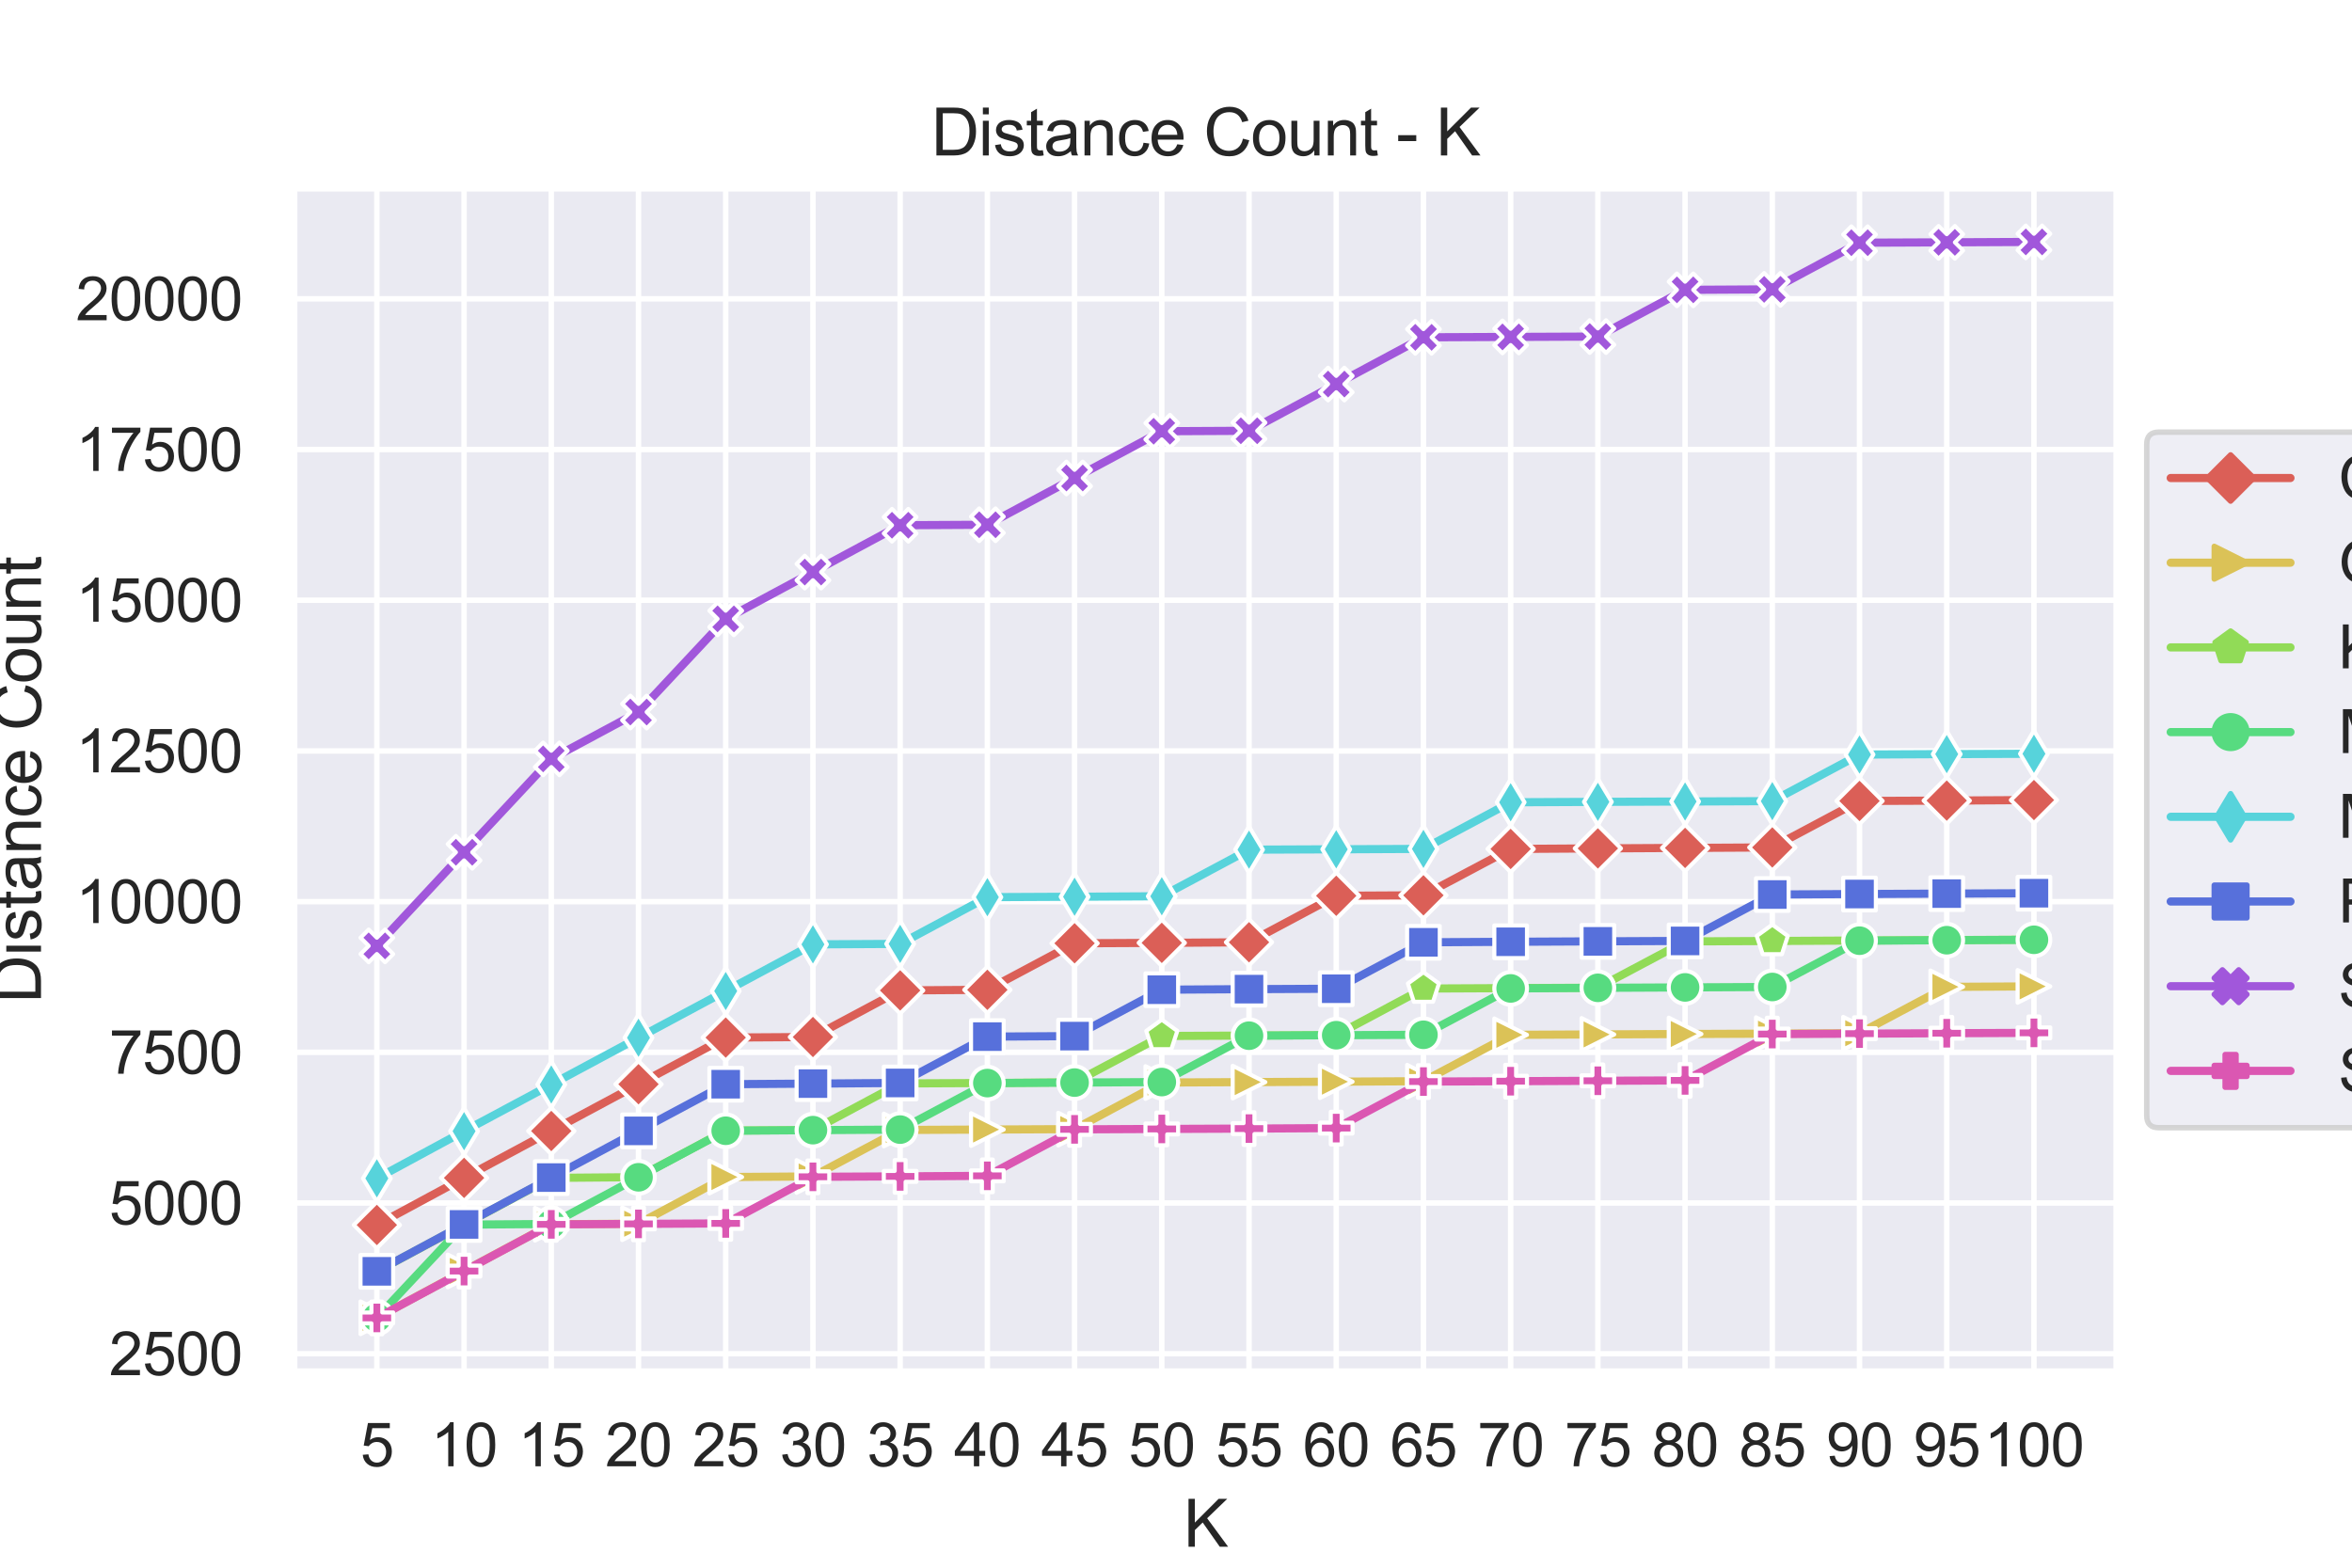<?xml version="1.0" encoding="utf-8" standalone="no"?>
<!DOCTYPE svg PUBLIC "-//W3C//DTD SVG 1.1//EN"
  "http://www.w3.org/Graphics/SVG/1.1/DTD/svg11.dtd">
<svg xmlns:xlink="http://www.w3.org/1999/xlink" width="432pt" height="288pt" viewBox="0 0 432 288" xmlns="http://www.w3.org/2000/svg" version="1.1">
 <defs>
  <style type="text/css">*{stroke-linejoin: round; stroke-linecap: butt}</style>
 </defs>
 <g id="figure_1">
  <g id="patch_1">
   <path d="M 0 288 
L 432 288 
L 432 0 
L 0 0 
z
" style="fill: #ffffff"/>
  </g>
  <g id="axes_1">
   <g id="patch_2">
    <path d="M 54 252 
L 388.8 252 
L 388.8 34.56 
L 54 34.56 
z
" style="fill: #eaeaf2"/>
   </g>
   <g id="matplotlib.axis_1">
    <g id="xtick_1">
     <g id="line2d_1">
      <path d="M 69.218 252 
L 69.218 34.56 
" clip-path="url(#p888c592dce)" style="fill: none; stroke: #ffffff; stroke-linecap: round"/>
     </g>
     <g id="text_1">
      <!-- 5 -->
      <g style="fill: #262626" transform="translate(66.16 269.374)scale(0.11 -0.11)">
       <defs>
        <path id="ArialMT-35" d="M 266 1200 
L 856 1250 
Q 922 819 1161 601 
Q 1400 384 1738 384 
Q 2144 384 2425 690 
Q 2706 997 2706 1503 
Q 2706 1984 2436 2262 
Q 2166 2541 1728 2541 
Q 1456 2541 1237 2417 
Q 1019 2294 894 2097 
L 366 2166 
L 809 4519 
L 3088 4519 
L 3088 3981 
L 1259 3981 
L 1013 2750 
Q 1425 3038 1878 3038 
Q 2478 3038 2890 2622 
Q 3303 2206 3303 1553 
Q 3303 931 2941 478 
Q 2500 -78 1738 -78 
Q 1113 -78 717 272 
Q 322 622 266 1200 
z
" transform="scale(0.016)"/>
       </defs>
       <use xlink:href="#ArialMT-35"/>
      </g>
     </g>
    </g>
    <g id="xtick_2">
     <g id="line2d_2">
      <path d="M 85.237 252 
L 85.237 34.56 
" clip-path="url(#p888c592dce)" style="fill: none; stroke: #ffffff; stroke-linecap: round"/>
     </g>
     <g id="text_2">
      <!-- 10 -->
      <g style="fill: #262626" transform="translate(79.12 269.374)scale(0.11 -0.11)">
       <defs>
        <path id="ArialMT-31" d="M 2384 0 
L 1822 0 
L 1822 3584 
Q 1619 3391 1289 3197 
Q 959 3003 697 2906 
L 697 3450 
Q 1169 3672 1522 3987 
Q 1875 4303 2022 4600 
L 2384 4600 
L 2384 0 
z
" transform="scale(0.016)"/>
        <path id="ArialMT-30" d="M 266 2259 
Q 266 3072 433 3567 
Q 600 4063 929 4331 
Q 1259 4600 1759 4600 
Q 2128 4600 2406 4451 
Q 2684 4303 2865 4023 
Q 3047 3744 3150 3342 
Q 3253 2941 3253 2259 
Q 3253 1453 3087 958 
Q 2922 463 2592 192 
Q 2263 -78 1759 -78 
Q 1097 -78 719 397 
Q 266 969 266 2259 
z
M 844 2259 
Q 844 1131 1108 757 
Q 1372 384 1759 384 
Q 2147 384 2411 759 
Q 2675 1134 2675 2259 
Q 2675 3391 2411 3762 
Q 2147 4134 1753 4134 
Q 1366 4134 1134 3806 
Q 844 3388 844 2259 
z
" transform="scale(0.016)"/>
       </defs>
       <use xlink:href="#ArialMT-31"/>
       <use xlink:href="#ArialMT-30" x="55.615"/>
      </g>
     </g>
    </g>
    <g id="xtick_3">
     <g id="line2d_3">
      <path d="M 101.256 252 
L 101.256 34.56 
" clip-path="url(#p888c592dce)" style="fill: none; stroke: #ffffff; stroke-linecap: round"/>
     </g>
     <g id="text_3">
      <!-- 15 -->
      <g style="fill: #262626" transform="translate(95.139 269.374)scale(0.11 -0.11)">
       <use xlink:href="#ArialMT-31"/>
       <use xlink:href="#ArialMT-35" x="55.615"/>
      </g>
     </g>
    </g>
    <g id="xtick_4">
     <g id="line2d_4">
      <path d="M 117.276 252 
L 117.276 34.56 
" clip-path="url(#p888c592dce)" style="fill: none; stroke: #ffffff; stroke-linecap: round"/>
     </g>
     <g id="text_4">
      <!-- 20 -->
      <g style="fill: #262626" transform="translate(111.159 269.374)scale(0.11 -0.11)">
       <defs>
        <path id="ArialMT-32" d="M 3222 541 
L 3222 0 
L 194 0 
Q 188 203 259 391 
Q 375 700 629 1000 
Q 884 1300 1366 1694 
Q 2113 2306 2375 2664 
Q 2638 3022 2638 3341 
Q 2638 3675 2398 3904 
Q 2159 4134 1775 4134 
Q 1369 4134 1125 3890 
Q 881 3647 878 3216 
L 300 3275 
Q 359 3922 746 4261 
Q 1134 4600 1788 4600 
Q 2447 4600 2831 4234 
Q 3216 3869 3216 3328 
Q 3216 3053 3103 2787 
Q 2991 2522 2730 2228 
Q 2469 1934 1863 1422 
Q 1356 997 1212 845 
Q 1069 694 975 541 
L 3222 541 
z
" transform="scale(0.016)"/>
       </defs>
       <use xlink:href="#ArialMT-32"/>
       <use xlink:href="#ArialMT-30" x="55.615"/>
      </g>
     </g>
    </g>
    <g id="xtick_5">
     <g id="line2d_5">
      <path d="M 133.295 252 
L 133.295 34.56 
" clip-path="url(#p888c592dce)" style="fill: none; stroke: #ffffff; stroke-linecap: round"/>
     </g>
     <g id="text_5">
      <!-- 25 -->
      <g style="fill: #262626" transform="translate(127.178 269.374)scale(0.11 -0.11)">
       <use xlink:href="#ArialMT-32"/>
       <use xlink:href="#ArialMT-35" x="55.615"/>
      </g>
     </g>
    </g>
    <g id="xtick_6">
     <g id="line2d_6">
      <path d="M 149.314 252 
L 149.314 34.56 
" clip-path="url(#p888c592dce)" style="fill: none; stroke: #ffffff; stroke-linecap: round"/>
     </g>
     <g id="text_6">
      <!-- 30 -->
      <g style="fill: #262626" transform="translate(143.197 269.374)scale(0.11 -0.11)">
       <defs>
        <path id="ArialMT-33" d="M 269 1209 
L 831 1284 
Q 928 806 1161 595 
Q 1394 384 1728 384 
Q 2125 384 2398 659 
Q 2672 934 2672 1341 
Q 2672 1728 2419 1979 
Q 2166 2231 1775 2231 
Q 1616 2231 1378 2169 
L 1441 2663 
Q 1497 2656 1531 2656 
Q 1891 2656 2178 2843 
Q 2466 3031 2466 3422 
Q 2466 3731 2256 3934 
Q 2047 4138 1716 4138 
Q 1388 4138 1169 3931 
Q 950 3725 888 3313 
L 325 3413 
Q 428 3978 793 4289 
Q 1159 4600 1703 4600 
Q 2078 4600 2393 4439 
Q 2709 4278 2876 4000 
Q 3044 3722 3044 3409 
Q 3044 3113 2884 2869 
Q 2725 2625 2413 2481 
Q 2819 2388 3044 2092 
Q 3269 1797 3269 1353 
Q 3269 753 2831 336 
Q 2394 -81 1725 -81 
Q 1122 -81 723 278 
Q 325 638 269 1209 
z
" transform="scale(0.016)"/>
       </defs>
       <use xlink:href="#ArialMT-33"/>
       <use xlink:href="#ArialMT-30" x="55.615"/>
      </g>
     </g>
    </g>
    <g id="xtick_7">
     <g id="line2d_7">
      <path d="M 165.333 252 
L 165.333 34.56 
" clip-path="url(#p888c592dce)" style="fill: none; stroke: #ffffff; stroke-linecap: round"/>
     </g>
     <g id="text_7">
      <!-- 35 -->
      <g style="fill: #262626" transform="translate(159.216 269.374)scale(0.11 -0.11)">
       <use xlink:href="#ArialMT-33"/>
       <use xlink:href="#ArialMT-35" x="55.615"/>
      </g>
     </g>
    </g>
    <g id="xtick_8">
     <g id="line2d_8">
      <path d="M 181.352 252 
L 181.352 34.56 
" clip-path="url(#p888c592dce)" style="fill: none; stroke: #ffffff; stroke-linecap: round"/>
     </g>
     <g id="text_8">
      <!-- 40 -->
      <g style="fill: #262626" transform="translate(175.235 269.374)scale(0.11 -0.11)">
       <defs>
        <path id="ArialMT-34" d="M 2069 0 
L 2069 1097 
L 81 1097 
L 81 1613 
L 2172 4581 
L 2631 4581 
L 2631 1613 
L 3250 1613 
L 3250 1097 
L 2631 1097 
L 2631 0 
L 2069 0 
z
M 2069 1613 
L 2069 3678 
L 634 1613 
L 2069 1613 
z
" transform="scale(0.016)"/>
       </defs>
       <use xlink:href="#ArialMT-34"/>
       <use xlink:href="#ArialMT-30" x="55.615"/>
      </g>
     </g>
    </g>
    <g id="xtick_9">
     <g id="line2d_9">
      <path d="M 197.371 252 
L 197.371 34.56 
" clip-path="url(#p888c592dce)" style="fill: none; stroke: #ffffff; stroke-linecap: round"/>
     </g>
     <g id="text_9">
      <!-- 45 -->
      <g style="fill: #262626" transform="translate(191.254 269.374)scale(0.11 -0.11)">
       <use xlink:href="#ArialMT-34"/>
       <use xlink:href="#ArialMT-35" x="55.615"/>
      </g>
     </g>
    </g>
    <g id="xtick_10">
     <g id="line2d_10">
      <path d="M 213.39 252 
L 213.39 34.56 
" clip-path="url(#p888c592dce)" style="fill: none; stroke: #ffffff; stroke-linecap: round"/>
     </g>
     <g id="text_10">
      <!-- 50 -->
      <g style="fill: #262626" transform="translate(207.273 269.374)scale(0.11 -0.11)">
       <use xlink:href="#ArialMT-35"/>
       <use xlink:href="#ArialMT-30" x="55.615"/>
      </g>
     </g>
    </g>
    <g id="xtick_11">
     <g id="line2d_11">
      <path d="M 229.41 252 
L 229.41 34.56 
" clip-path="url(#p888c592dce)" style="fill: none; stroke: #ffffff; stroke-linecap: round"/>
     </g>
     <g id="text_11">
      <!-- 55 -->
      <g style="fill: #262626" transform="translate(223.293 269.374)scale(0.11 -0.11)">
       <use xlink:href="#ArialMT-35"/>
       <use xlink:href="#ArialMT-35" x="55.615"/>
      </g>
     </g>
    </g>
    <g id="xtick_12">
     <g id="line2d_12">
      <path d="M 245.429 252 
L 245.429 34.56 
" clip-path="url(#p888c592dce)" style="fill: none; stroke: #ffffff; stroke-linecap: round"/>
     </g>
     <g id="text_12">
      <!-- 60 -->
      <g style="fill: #262626" transform="translate(239.312 269.374)scale(0.11 -0.11)">
       <defs>
        <path id="ArialMT-36" d="M 3184 3459 
L 2625 3416 
Q 2550 3747 2413 3897 
Q 2184 4138 1850 4138 
Q 1581 4138 1378 3988 
Q 1113 3794 959 3422 
Q 806 3050 800 2363 
Q 1003 2672 1297 2822 
Q 1591 2972 1913 2972 
Q 2475 2972 2870 2558 
Q 3266 2144 3266 1488 
Q 3266 1056 3080 686 
Q 2894 316 2569 119 
Q 2244 -78 1831 -78 
Q 1128 -78 684 439 
Q 241 956 241 2144 
Q 241 3472 731 4075 
Q 1159 4600 1884 4600 
Q 2425 4600 2770 4297 
Q 3116 3994 3184 3459 
z
M 888 1484 
Q 888 1194 1011 928 
Q 1134 663 1356 523 
Q 1578 384 1822 384 
Q 2178 384 2434 671 
Q 2691 959 2691 1453 
Q 2691 1928 2437 2201 
Q 2184 2475 1800 2475 
Q 1419 2475 1153 2201 
Q 888 1928 888 1484 
z
" transform="scale(0.016)"/>
       </defs>
       <use xlink:href="#ArialMT-36"/>
       <use xlink:href="#ArialMT-30" x="55.615"/>
      </g>
     </g>
    </g>
    <g id="xtick_13">
     <g id="line2d_13">
      <path d="M 261.448 252 
L 261.448 34.56 
" clip-path="url(#p888c592dce)" style="fill: none; stroke: #ffffff; stroke-linecap: round"/>
     </g>
     <g id="text_13">
      <!-- 65 -->
      <g style="fill: #262626" transform="translate(255.331 269.374)scale(0.11 -0.11)">
       <use xlink:href="#ArialMT-36"/>
       <use xlink:href="#ArialMT-35" x="55.615"/>
      </g>
     </g>
    </g>
    <g id="xtick_14">
     <g id="line2d_14">
      <path d="M 277.467 252 
L 277.467 34.56 
" clip-path="url(#p888c592dce)" style="fill: none; stroke: #ffffff; stroke-linecap: round"/>
     </g>
     <g id="text_14">
      <!-- 70 -->
      <g style="fill: #262626" transform="translate(271.35 269.374)scale(0.11 -0.11)">
       <defs>
        <path id="ArialMT-37" d="M 303 3981 
L 303 4522 
L 3269 4522 
L 3269 4084 
Q 2831 3619 2401 2847 
Q 1972 2075 1738 1259 
Q 1569 684 1522 0 
L 944 0 
Q 953 541 1156 1306 
Q 1359 2072 1739 2783 
Q 2119 3494 2547 3981 
L 303 3981 
z
" transform="scale(0.016)"/>
       </defs>
       <use xlink:href="#ArialMT-37"/>
       <use xlink:href="#ArialMT-30" x="55.615"/>
      </g>
     </g>
    </g>
    <g id="xtick_15">
     <g id="line2d_15">
      <path d="M 293.486 252 
L 293.486 34.56 
" clip-path="url(#p888c592dce)" style="fill: none; stroke: #ffffff; stroke-linecap: round"/>
     </g>
     <g id="text_15">
      <!-- 75 -->
      <g style="fill: #262626" transform="translate(287.369 269.374)scale(0.11 -0.11)">
       <use xlink:href="#ArialMT-37"/>
       <use xlink:href="#ArialMT-35" x="55.615"/>
      </g>
     </g>
    </g>
    <g id="xtick_16">
     <g id="line2d_16">
      <path d="M 309.505 252 
L 309.505 34.56 
" clip-path="url(#p888c592dce)" style="fill: none; stroke: #ffffff; stroke-linecap: round"/>
     </g>
     <g id="text_16">
      <!-- 80 -->
      <g style="fill: #262626" transform="translate(303.388 269.374)scale(0.11 -0.11)">
       <defs>
        <path id="ArialMT-38" d="M 1131 2484 
Q 781 2613 612 2850 
Q 444 3088 444 3419 
Q 444 3919 803 4259 
Q 1163 4600 1759 4600 
Q 2359 4600 2725 4251 
Q 3091 3903 3091 3403 
Q 3091 3084 2923 2848 
Q 2756 2613 2416 2484 
Q 2838 2347 3058 2040 
Q 3278 1734 3278 1309 
Q 3278 722 2862 322 
Q 2447 -78 1769 -78 
Q 1091 -78 675 323 
Q 259 725 259 1325 
Q 259 1772 486 2073 
Q 713 2375 1131 2484 
z
M 1019 3438 
Q 1019 3113 1228 2906 
Q 1438 2700 1772 2700 
Q 2097 2700 2305 2904 
Q 2513 3109 2513 3406 
Q 2513 3716 2298 3927 
Q 2084 4138 1766 4138 
Q 1444 4138 1231 3931 
Q 1019 3725 1019 3438 
z
M 838 1322 
Q 838 1081 952 856 
Q 1066 631 1291 507 
Q 1516 384 1775 384 
Q 2178 384 2440 643 
Q 2703 903 2703 1303 
Q 2703 1709 2433 1975 
Q 2163 2241 1756 2241 
Q 1359 2241 1098 1978 
Q 838 1716 838 1322 
z
" transform="scale(0.016)"/>
       </defs>
       <use xlink:href="#ArialMT-38"/>
       <use xlink:href="#ArialMT-30" x="55.615"/>
      </g>
     </g>
    </g>
    <g id="xtick_17">
     <g id="line2d_17">
      <path d="M 325.524 252 
L 325.524 34.56 
" clip-path="url(#p888c592dce)" style="fill: none; stroke: #ffffff; stroke-linecap: round"/>
     </g>
     <g id="text_17">
      <!-- 85 -->
      <g style="fill: #262626" transform="translate(319.407 269.374)scale(0.11 -0.11)">
       <use xlink:href="#ArialMT-38"/>
       <use xlink:href="#ArialMT-35" x="55.615"/>
      </g>
     </g>
    </g>
    <g id="xtick_18">
     <g id="line2d_18">
      <path d="M 341.544 252 
L 341.544 34.56 
" clip-path="url(#p888c592dce)" style="fill: none; stroke: #ffffff; stroke-linecap: round"/>
     </g>
     <g id="text_18">
      <!-- 90 -->
      <g style="fill: #262626" transform="translate(335.427 269.374)scale(0.11 -0.11)">
       <defs>
        <path id="ArialMT-39" d="M 350 1059 
L 891 1109 
Q 959 728 1153 556 
Q 1347 384 1650 384 
Q 1909 384 2104 503 
Q 2300 622 2425 820 
Q 2550 1019 2634 1356 
Q 2719 1694 2719 2044 
Q 2719 2081 2716 2156 
Q 2547 1888 2255 1720 
Q 1963 1553 1622 1553 
Q 1053 1553 659 1965 
Q 266 2378 266 3053 
Q 266 3750 677 4175 
Q 1088 4600 1706 4600 
Q 2153 4600 2523 4359 
Q 2894 4119 3086 3673 
Q 3278 3228 3278 2384 
Q 3278 1506 3087 986 
Q 2897 466 2520 194 
Q 2144 -78 1638 -78 
Q 1100 -78 759 220 
Q 419 519 350 1059 
z
M 2653 3081 
Q 2653 3566 2395 3850 
Q 2138 4134 1775 4134 
Q 1400 4134 1122 3828 
Q 844 3522 844 3034 
Q 844 2597 1108 2323 
Q 1372 2050 1759 2050 
Q 2150 2050 2401 2323 
Q 2653 2597 2653 3081 
z
" transform="scale(0.016)"/>
       </defs>
       <use xlink:href="#ArialMT-39"/>
       <use xlink:href="#ArialMT-30" x="55.615"/>
      </g>
     </g>
    </g>
    <g id="xtick_19">
     <g id="line2d_19">
      <path d="M 357.563 252 
L 357.563 34.56 
" clip-path="url(#p888c592dce)" style="fill: none; stroke: #ffffff; stroke-linecap: round"/>
     </g>
     <g id="text_19">
      <!-- 95 -->
      <g style="fill: #262626" transform="translate(351.446 269.374)scale(0.11 -0.11)">
       <use xlink:href="#ArialMT-39"/>
       <use xlink:href="#ArialMT-35" x="55.615"/>
      </g>
     </g>
    </g>
    <g id="xtick_20">
     <g id="line2d_20">
      <path d="M 373.582 252 
L 373.582 34.56 
" clip-path="url(#p888c592dce)" style="fill: none; stroke: #ffffff; stroke-linecap: round"/>
     </g>
     <g id="text_20">
      <!-- 100 -->
      <g style="fill: #262626" transform="translate(364.406 269.374)scale(0.11 -0.11)">
       <use xlink:href="#ArialMT-31"/>
       <use xlink:href="#ArialMT-30" x="55.615"/>
       <use xlink:href="#ArialMT-30" x="111.23"/>
      </g>
     </g>
    </g>
    <g id="text_21">
     <!-- K -->
     <g style="fill: #262626" transform="translate(217.398 284.149)scale(0.12 -0.12)">
      <defs>
       <path id="ArialMT-4b" d="M 469 0 
L 469 4581 
L 1075 4581 
L 1075 2309 
L 3350 4581 
L 4172 4581 
L 2250 2725 
L 4256 0 
L 3456 0 
L 1825 2319 
L 1075 1588 
L 1075 0 
L 469 0 
z
" transform="scale(0.016)"/>
      </defs>
      <use xlink:href="#ArialMT-4b"/>
     </g>
    </g>
   </g>
   <g id="matplotlib.axis_2">
    <g id="ytick_1">
     <g id="line2d_21">
      <path d="M 54 248.694 
L 388.8 248.694 
" clip-path="url(#p888c592dce)" style="fill: none; stroke: #ffffff; stroke-linecap: round"/>
     </g>
     <g id="text_22">
      <!-- 2500 -->
      <g style="fill: #262626" transform="translate(20.032 252.631)scale(0.11 -0.11)">
       <use xlink:href="#ArialMT-32"/>
       <use xlink:href="#ArialMT-35" x="55.615"/>
       <use xlink:href="#ArialMT-30" x="111.23"/>
       <use xlink:href="#ArialMT-30" x="166.846"/>
      </g>
     </g>
    </g>
    <g id="ytick_2">
     <g id="line2d_22">
      <path d="M 54 221.009 
L 388.8 221.009 
" clip-path="url(#p888c592dce)" style="fill: none; stroke: #ffffff; stroke-linecap: round"/>
     </g>
     <g id="text_23">
      <!-- 5000 -->
      <g style="fill: #262626" transform="translate(20.032 224.946)scale(0.11 -0.11)">
       <use xlink:href="#ArialMT-35"/>
       <use xlink:href="#ArialMT-30" x="55.615"/>
       <use xlink:href="#ArialMT-30" x="111.23"/>
       <use xlink:href="#ArialMT-30" x="166.846"/>
      </g>
     </g>
    </g>
    <g id="ytick_3">
     <g id="line2d_23">
      <path d="M 54 193.324 
L 388.8 193.324 
" clip-path="url(#p888c592dce)" style="fill: none; stroke: #ffffff; stroke-linecap: round"/>
     </g>
     <g id="text_24">
      <!-- 7500 -->
      <g style="fill: #262626" transform="translate(20.032 197.261)scale(0.11 -0.11)">
       <use xlink:href="#ArialMT-37"/>
       <use xlink:href="#ArialMT-35" x="55.615"/>
       <use xlink:href="#ArialMT-30" x="111.23"/>
       <use xlink:href="#ArialMT-30" x="166.846"/>
      </g>
     </g>
    </g>
    <g id="ytick_4">
     <g id="line2d_24">
      <path d="M 54 165.639 
L 388.8 165.639 
" clip-path="url(#p888c592dce)" style="fill: none; stroke: #ffffff; stroke-linecap: round"/>
     </g>
     <g id="text_25">
      <!-- 10000 -->
      <g style="fill: #262626" transform="translate(13.915 169.575)scale(0.11 -0.11)">
       <use xlink:href="#ArialMT-31"/>
       <use xlink:href="#ArialMT-30" x="55.615"/>
       <use xlink:href="#ArialMT-30" x="111.23"/>
       <use xlink:href="#ArialMT-30" x="166.846"/>
       <use xlink:href="#ArialMT-30" x="222.461"/>
      </g>
     </g>
    </g>
    <g id="ytick_5">
     <g id="line2d_25">
      <path d="M 54 137.953 
L 388.8 137.953 
" clip-path="url(#p888c592dce)" style="fill: none; stroke: #ffffff; stroke-linecap: round"/>
     </g>
     <g id="text_26">
      <!-- 12500 -->
      <g style="fill: #262626" transform="translate(13.915 141.89)scale(0.11 -0.11)">
       <use xlink:href="#ArialMT-31"/>
       <use xlink:href="#ArialMT-32" x="55.615"/>
       <use xlink:href="#ArialMT-35" x="111.23"/>
       <use xlink:href="#ArialMT-30" x="166.846"/>
       <use xlink:href="#ArialMT-30" x="222.461"/>
      </g>
     </g>
    </g>
    <g id="ytick_6">
     <g id="line2d_26">
      <path d="M 54 110.268 
L 388.8 110.268 
" clip-path="url(#p888c592dce)" style="fill: none; stroke: #ffffff; stroke-linecap: round"/>
     </g>
     <g id="text_27">
      <!-- 15000 -->
      <g style="fill: #262626" transform="translate(13.915 114.205)scale(0.11 -0.11)">
       <use xlink:href="#ArialMT-31"/>
       <use xlink:href="#ArialMT-35" x="55.615"/>
       <use xlink:href="#ArialMT-30" x="111.23"/>
       <use xlink:href="#ArialMT-30" x="166.846"/>
       <use xlink:href="#ArialMT-30" x="222.461"/>
      </g>
     </g>
    </g>
    <g id="ytick_7">
     <g id="line2d_27">
      <path d="M 54 82.583 
L 388.8 82.583 
" clip-path="url(#p888c592dce)" style="fill: none; stroke: #ffffff; stroke-linecap: round"/>
     </g>
     <g id="text_28">
      <!-- 17500 -->
      <g style="fill: #262626" transform="translate(13.915 86.52)scale(0.11 -0.11)">
       <use xlink:href="#ArialMT-31"/>
       <use xlink:href="#ArialMT-37" x="55.615"/>
       <use xlink:href="#ArialMT-35" x="111.23"/>
       <use xlink:href="#ArialMT-30" x="166.846"/>
       <use xlink:href="#ArialMT-30" x="222.461"/>
      </g>
     </g>
    </g>
    <g id="ytick_8">
     <g id="line2d_28">
      <path d="M 54 54.898 
L 388.8 54.898 
" clip-path="url(#p888c592dce)" style="fill: none; stroke: #ffffff; stroke-linecap: round"/>
     </g>
     <g id="text_29">
      <!-- 20000 -->
      <g style="fill: #262626" transform="translate(13.915 58.834)scale(0.11 -0.11)">
       <use xlink:href="#ArialMT-32"/>
       <use xlink:href="#ArialMT-30" x="55.615"/>
       <use xlink:href="#ArialMT-30" x="111.23"/>
       <use xlink:href="#ArialMT-30" x="166.846"/>
       <use xlink:href="#ArialMT-30" x="222.461"/>
      </g>
     </g>
    </g>
    <g id="text_30">
     <!-- Distance Count -->
     <g style="fill: #262626" transform="translate(7.53 184.299)rotate(-90)scale(0.12 -0.12)">
      <defs>
       <path id="ArialMT-44" d="M 494 0 
L 494 4581 
L 2072 4581 
Q 2606 4581 2888 4516 
Q 3281 4425 3559 4188 
Q 3922 3881 4101 3404 
Q 4281 2928 4281 2316 
Q 4281 1794 4159 1391 
Q 4038 988 3847 723 
Q 3656 459 3429 307 
Q 3203 156 2883 78 
Q 2563 0 2147 0 
L 494 0 
z
M 1100 541 
L 2078 541 
Q 2531 541 2789 625 
Q 3047 709 3200 863 
Q 3416 1078 3536 1442 
Q 3656 1806 3656 2325 
Q 3656 3044 3420 3430 
Q 3184 3816 2847 3947 
Q 2603 4041 2063 4041 
L 1100 4041 
L 1100 541 
z
" transform="scale(0.016)"/>
       <path id="ArialMT-69" d="M 425 3934 
L 425 4581 
L 988 4581 
L 988 3934 
L 425 3934 
z
M 425 0 
L 425 3319 
L 988 3319 
L 988 0 
L 425 0 
z
" transform="scale(0.016)"/>
       <path id="ArialMT-73" d="M 197 991 
L 753 1078 
Q 800 744 1014 566 
Q 1228 388 1613 388 
Q 2000 388 2187 545 
Q 2375 703 2375 916 
Q 2375 1106 2209 1216 
Q 2094 1291 1634 1406 
Q 1016 1563 777 1677 
Q 538 1791 414 1992 
Q 291 2194 291 2438 
Q 291 2659 392 2848 
Q 494 3038 669 3163 
Q 800 3259 1026 3326 
Q 1253 3394 1513 3394 
Q 1903 3394 2198 3281 
Q 2494 3169 2634 2976 
Q 2775 2784 2828 2463 
L 2278 2388 
Q 2241 2644 2061 2787 
Q 1881 2931 1553 2931 
Q 1166 2931 1000 2803 
Q 834 2675 834 2503 
Q 834 2394 903 2306 
Q 972 2216 1119 2156 
Q 1203 2125 1616 2013 
Q 2213 1853 2448 1751 
Q 2684 1650 2818 1456 
Q 2953 1263 2953 975 
Q 2953 694 2789 445 
Q 2625 197 2315 61 
Q 2006 -75 1616 -75 
Q 969 -75 630 194 
Q 291 463 197 991 
z
" transform="scale(0.016)"/>
       <path id="ArialMT-74" d="M 1650 503 
L 1731 6 
Q 1494 -44 1306 -44 
Q 1000 -44 831 53 
Q 663 150 594 308 
Q 525 466 525 972 
L 525 2881 
L 113 2881 
L 113 3319 
L 525 3319 
L 525 4141 
L 1084 4478 
L 1084 3319 
L 1650 3319 
L 1650 2881 
L 1084 2881 
L 1084 941 
Q 1084 700 1114 631 
Q 1144 563 1211 522 
Q 1278 481 1403 481 
Q 1497 481 1650 503 
z
" transform="scale(0.016)"/>
       <path id="ArialMT-61" d="M 2588 409 
Q 2275 144 1986 34 
Q 1697 -75 1366 -75 
Q 819 -75 525 192 
Q 231 459 231 875 
Q 231 1119 342 1320 
Q 453 1522 633 1644 
Q 813 1766 1038 1828 
Q 1203 1872 1538 1913 
Q 2219 1994 2541 2106 
Q 2544 2222 2544 2253 
Q 2544 2597 2384 2738 
Q 2169 2928 1744 2928 
Q 1347 2928 1158 2789 
Q 969 2650 878 2297 
L 328 2372 
Q 403 2725 575 2942 
Q 747 3159 1072 3276 
Q 1397 3394 1825 3394 
Q 2250 3394 2515 3294 
Q 2781 3194 2906 3042 
Q 3031 2891 3081 2659 
Q 3109 2516 3109 2141 
L 3109 1391 
Q 3109 606 3145 398 
Q 3181 191 3288 0 
L 2700 0 
Q 2613 175 2588 409 
z
M 2541 1666 
Q 2234 1541 1622 1453 
Q 1275 1403 1131 1340 
Q 988 1278 909 1158 
Q 831 1038 831 891 
Q 831 666 1001 516 
Q 1172 366 1500 366 
Q 1825 366 2078 508 
Q 2331 650 2450 897 
Q 2541 1088 2541 1459 
L 2541 1666 
z
" transform="scale(0.016)"/>
       <path id="ArialMT-6e" d="M 422 0 
L 422 3319 
L 928 3319 
L 928 2847 
Q 1294 3394 1984 3394 
Q 2284 3394 2536 3286 
Q 2788 3178 2913 3003 
Q 3038 2828 3088 2588 
Q 3119 2431 3119 2041 
L 3119 0 
L 2556 0 
L 2556 2019 
Q 2556 2363 2490 2533 
Q 2425 2703 2258 2804 
Q 2091 2906 1866 2906 
Q 1506 2906 1245 2678 
Q 984 2450 984 1813 
L 984 0 
L 422 0 
z
" transform="scale(0.016)"/>
       <path id="ArialMT-63" d="M 2588 1216 
L 3141 1144 
Q 3050 572 2676 248 
Q 2303 -75 1759 -75 
Q 1078 -75 664 370 
Q 250 816 250 1647 
Q 250 2184 428 2587 
Q 606 2991 970 3192 
Q 1334 3394 1763 3394 
Q 2303 3394 2647 3120 
Q 2991 2847 3088 2344 
L 2541 2259 
Q 2463 2594 2264 2762 
Q 2066 2931 1784 2931 
Q 1359 2931 1093 2626 
Q 828 2322 828 1663 
Q 828 994 1084 691 
Q 1341 388 1753 388 
Q 2084 388 2306 591 
Q 2528 794 2588 1216 
z
" transform="scale(0.016)"/>
       <path id="ArialMT-65" d="M 2694 1069 
L 3275 997 
Q 3138 488 2766 206 
Q 2394 -75 1816 -75 
Q 1088 -75 661 373 
Q 234 822 234 1631 
Q 234 2469 665 2931 
Q 1097 3394 1784 3394 
Q 2450 3394 2872 2941 
Q 3294 2488 3294 1666 
Q 3294 1616 3291 1516 
L 816 1516 
Q 847 969 1125 678 
Q 1403 388 1819 388 
Q 2128 388 2347 550 
Q 2566 713 2694 1069 
z
M 847 1978 
L 2700 1978 
Q 2663 2397 2488 2606 
Q 2219 2931 1791 2931 
Q 1403 2931 1139 2672 
Q 875 2413 847 1978 
z
" transform="scale(0.016)"/>
       <path id="ArialMT-20" transform="scale(0.016)"/>
       <path id="ArialMT-43" d="M 3763 1606 
L 4369 1453 
Q 4178 706 3683 314 
Q 3188 -78 2472 -78 
Q 1731 -78 1267 223 
Q 803 525 561 1097 
Q 319 1669 319 2325 
Q 319 3041 592 3573 
Q 866 4106 1370 4382 
Q 1875 4659 2481 4659 
Q 3169 4659 3637 4309 
Q 4106 3959 4291 3325 
L 3694 3184 
Q 3534 3684 3231 3912 
Q 2928 4141 2469 4141 
Q 1941 4141 1586 3887 
Q 1231 3634 1087 3207 
Q 944 2781 944 2328 
Q 944 1744 1114 1308 
Q 1284 872 1643 656 
Q 2003 441 2422 441 
Q 2931 441 3284 734 
Q 3638 1028 3763 1606 
z
" transform="scale(0.016)"/>
       <path id="ArialMT-6f" d="M 213 1659 
Q 213 2581 725 3025 
Q 1153 3394 1769 3394 
Q 2453 3394 2887 2945 
Q 3322 2497 3322 1706 
Q 3322 1066 3130 698 
Q 2938 331 2570 128 
Q 2203 -75 1769 -75 
Q 1072 -75 642 372 
Q 213 819 213 1659 
z
M 791 1659 
Q 791 1022 1069 705 
Q 1347 388 1769 388 
Q 2188 388 2466 706 
Q 2744 1025 2744 1678 
Q 2744 2294 2464 2611 
Q 2184 2928 1769 2928 
Q 1347 2928 1069 2612 
Q 791 2297 791 1659 
z
" transform="scale(0.016)"/>
       <path id="ArialMT-75" d="M 2597 0 
L 2597 488 
Q 2209 -75 1544 -75 
Q 1250 -75 995 37 
Q 741 150 617 320 
Q 494 491 444 738 
Q 409 903 409 1263 
L 409 3319 
L 972 3319 
L 972 1478 
Q 972 1038 1006 884 
Q 1059 663 1231 536 
Q 1403 409 1656 409 
Q 1909 409 2131 539 
Q 2353 669 2445 892 
Q 2538 1116 2538 1541 
L 2538 3319 
L 3100 3319 
L 3100 0 
L 2597 0 
z
" transform="scale(0.016)"/>
      </defs>
      <use xlink:href="#ArialMT-44"/>
      <use xlink:href="#ArialMT-69" x="72.217"/>
      <use xlink:href="#ArialMT-73" x="94.434"/>
      <use xlink:href="#ArialMT-74" x="144.434"/>
      <use xlink:href="#ArialMT-61" x="172.217"/>
      <use xlink:href="#ArialMT-6e" x="227.832"/>
      <use xlink:href="#ArialMT-63" x="283.447"/>
      <use xlink:href="#ArialMT-65" x="333.447"/>
      <use xlink:href="#ArialMT-20" x="389.062"/>
      <use xlink:href="#ArialMT-43" x="416.846"/>
      <use xlink:href="#ArialMT-6f" x="489.062"/>
      <use xlink:href="#ArialMT-75" x="544.678"/>
      <use xlink:href="#ArialMT-6e" x="600.293"/>
      <use xlink:href="#ArialMT-74" x="655.908"/>
     </g>
    </g>
   </g>
   <g id="line2d_29">
    <path d="M 69.218 225.04 
L 85.237 216.391 
L 101.256 207.776 
L 117.276 199.182 
L 133.295 190.611 
L 149.314 190.511 
L 165.333 181.951 
L 181.352 181.84 
L 197.371 173.291 
L 213.39 173.213 
L 229.41 173.103 
L 245.429 164.564 
L 261.448 164.476 
L 277.467 155.96 
L 293.486 155.86 
L 309.505 155.772 
L 325.524 155.683 
L 341.544 147.145 
L 357.563 147.078 
L 373.582 146.979 
" clip-path="url(#p888c592dce)" style="fill: none; stroke: #db5f57; stroke-width: 1.5; stroke-linecap: round"/>
    <defs>
     <path id="m567f591c94" d="M -0 4.243 
L 4.243 0 
L 0 -4.243 
L -4.243 -0 
z
" style="stroke: #ffffff; stroke-width: 0.75; stroke-linejoin: miter"/>
    </defs>
    <g clip-path="url(#p888c592dce)">
     <use xlink:href="#m567f591c94" x="69.218" y="225.04" style="fill: #db5f57; stroke: #ffffff; stroke-width: 0.75; stroke-linejoin: miter"/>
     <use xlink:href="#m567f591c94" x="85.237" y="216.391" style="fill: #db5f57; stroke: #ffffff; stroke-width: 0.75; stroke-linejoin: miter"/>
     <use xlink:href="#m567f591c94" x="101.256" y="207.776" style="fill: #db5f57; stroke: #ffffff; stroke-width: 0.75; stroke-linejoin: miter"/>
     <use xlink:href="#m567f591c94" x="117.276" y="199.182" style="fill: #db5f57; stroke: #ffffff; stroke-width: 0.75; stroke-linejoin: miter"/>
     <use xlink:href="#m567f591c94" x="133.295" y="190.611" style="fill: #db5f57; stroke: #ffffff; stroke-width: 0.75; stroke-linejoin: miter"/>
     <use xlink:href="#m567f591c94" x="149.314" y="190.511" style="fill: #db5f57; stroke: #ffffff; stroke-width: 0.75; stroke-linejoin: miter"/>
     <use xlink:href="#m567f591c94" x="165.333" y="181.951" style="fill: #db5f57; stroke: #ffffff; stroke-width: 0.75; stroke-linejoin: miter"/>
     <use xlink:href="#m567f591c94" x="181.352" y="181.84" style="fill: #db5f57; stroke: #ffffff; stroke-width: 0.75; stroke-linejoin: miter"/>
     <use xlink:href="#m567f591c94" x="197.371" y="173.291" style="fill: #db5f57; stroke: #ffffff; stroke-width: 0.75; stroke-linejoin: miter"/>
     <use xlink:href="#m567f591c94" x="213.39" y="173.213" style="fill: #db5f57; stroke: #ffffff; stroke-width: 0.75; stroke-linejoin: miter"/>
     <use xlink:href="#m567f591c94" x="229.41" y="173.103" style="fill: #db5f57; stroke: #ffffff; stroke-width: 0.75; stroke-linejoin: miter"/>
     <use xlink:href="#m567f591c94" x="245.429" y="164.564" style="fill: #db5f57; stroke: #ffffff; stroke-width: 0.75; stroke-linejoin: miter"/>
     <use xlink:href="#m567f591c94" x="261.448" y="164.476" style="fill: #db5f57; stroke: #ffffff; stroke-width: 0.75; stroke-linejoin: miter"/>
     <use xlink:href="#m567f591c94" x="277.467" y="155.96" style="fill: #db5f57; stroke: #ffffff; stroke-width: 0.75; stroke-linejoin: miter"/>
     <use xlink:href="#m567f591c94" x="293.486" y="155.86" style="fill: #db5f57; stroke: #ffffff; stroke-width: 0.75; stroke-linejoin: miter"/>
     <use xlink:href="#m567f591c94" x="309.505" y="155.772" style="fill: #db5f57; stroke: #ffffff; stroke-width: 0.75; stroke-linejoin: miter"/>
     <use xlink:href="#m567f591c94" x="325.524" y="155.683" style="fill: #db5f57; stroke: #ffffff; stroke-width: 0.75; stroke-linejoin: miter"/>
     <use xlink:href="#m567f591c94" x="341.544" y="147.145" style="fill: #db5f57; stroke: #ffffff; stroke-width: 0.75; stroke-linejoin: miter"/>
     <use xlink:href="#m567f591c94" x="357.563" y="147.078" style="fill: #db5f57; stroke: #ffffff; stroke-width: 0.75; stroke-linejoin: miter"/>
     <use xlink:href="#m567f591c94" x="373.582" y="146.979" style="fill: #db5f57; stroke: #ffffff; stroke-width: 0.75; stroke-linejoin: miter"/>
    </g>
   </g>
   <g id="line2d_30">
    <path d="M 69.218 242.094 
L 85.237 233.479 
L 101.256 224.907 
L 117.276 224.808 
L 133.295 216.236 
L 149.314 216.125 
L 165.333 207.587 
L 181.352 207.51 
L 197.371 207.432 
L 213.39 198.872 
L 229.41 198.794 
L 245.429 198.717 
L 261.448 198.628 
L 277.467 190.112 
L 293.486 190.035 
L 309.505 189.957 
L 325.524 189.891 
L 341.544 189.813 
L 357.563 181.297 
L 373.582 181.209 
" clip-path="url(#p888c592dce)" style="fill: none; stroke: #dbc257; stroke-width: 1.5; stroke-linecap: round"/>
    <defs>
     <path id="m18a84d8b77" d="M 3 0 
L -3 -3 
L -3 3 
z
" style="stroke: #ffffff; stroke-width: 0.75; stroke-linejoin: miter"/>
    </defs>
    <g clip-path="url(#p888c592dce)">
     <use xlink:href="#m18a84d8b77" x="69.218" y="242.094" style="fill: #dbc257; stroke: #ffffff; stroke-width: 0.75; stroke-linejoin: miter"/>
     <use xlink:href="#m18a84d8b77" x="85.237" y="233.479" style="fill: #dbc257; stroke: #ffffff; stroke-width: 0.75; stroke-linejoin: miter"/>
     <use xlink:href="#m18a84d8b77" x="101.256" y="224.907" style="fill: #dbc257; stroke: #ffffff; stroke-width: 0.75; stroke-linejoin: miter"/>
     <use xlink:href="#m18a84d8b77" x="117.276" y="224.808" style="fill: #dbc257; stroke: #ffffff; stroke-width: 0.75; stroke-linejoin: miter"/>
     <use xlink:href="#m18a84d8b77" x="133.295" y="216.236" style="fill: #dbc257; stroke: #ffffff; stroke-width: 0.75; stroke-linejoin: miter"/>
     <use xlink:href="#m18a84d8b77" x="149.314" y="216.125" style="fill: #dbc257; stroke: #ffffff; stroke-width: 0.75; stroke-linejoin: miter"/>
     <use xlink:href="#m18a84d8b77" x="165.333" y="207.587" style="fill: #dbc257; stroke: #ffffff; stroke-width: 0.75; stroke-linejoin: miter"/>
     <use xlink:href="#m18a84d8b77" x="181.352" y="207.51" style="fill: #dbc257; stroke: #ffffff; stroke-width: 0.75; stroke-linejoin: miter"/>
     <use xlink:href="#m18a84d8b77" x="197.371" y="207.432" style="fill: #dbc257; stroke: #ffffff; stroke-width: 0.75; stroke-linejoin: miter"/>
     <use xlink:href="#m18a84d8b77" x="213.39" y="198.872" style="fill: #dbc257; stroke: #ffffff; stroke-width: 0.75; stroke-linejoin: miter"/>
     <use xlink:href="#m18a84d8b77" x="229.41" y="198.794" style="fill: #dbc257; stroke: #ffffff; stroke-width: 0.75; stroke-linejoin: miter"/>
     <use xlink:href="#m18a84d8b77" x="245.429" y="198.717" style="fill: #dbc257; stroke: #ffffff; stroke-width: 0.75; stroke-linejoin: miter"/>
     <use xlink:href="#m18a84d8b77" x="261.448" y="198.628" style="fill: #dbc257; stroke: #ffffff; stroke-width: 0.75; stroke-linejoin: miter"/>
     <use xlink:href="#m18a84d8b77" x="277.467" y="190.112" style="fill: #dbc257; stroke: #ffffff; stroke-width: 0.75; stroke-linejoin: miter"/>
     <use xlink:href="#m18a84d8b77" x="293.486" y="190.035" style="fill: #dbc257; stroke: #ffffff; stroke-width: 0.75; stroke-linejoin: miter"/>
     <use xlink:href="#m18a84d8b77" x="309.505" y="189.957" style="fill: #dbc257; stroke: #ffffff; stroke-width: 0.75; stroke-linejoin: miter"/>
     <use xlink:href="#m18a84d8b77" x="325.524" y="189.891" style="fill: #dbc257; stroke: #ffffff; stroke-width: 0.75; stroke-linejoin: miter"/>
     <use xlink:href="#m18a84d8b77" x="341.544" y="189.813" style="fill: #dbc257; stroke: #ffffff; stroke-width: 0.75; stroke-linejoin: miter"/>
     <use xlink:href="#m18a84d8b77" x="357.563" y="181.297" style="fill: #dbc257; stroke: #ffffff; stroke-width: 0.75; stroke-linejoin: miter"/>
     <use xlink:href="#m18a84d8b77" x="373.582" y="181.209" style="fill: #dbc257; stroke: #ffffff; stroke-width: 0.75; stroke-linejoin: miter"/>
    </g>
   </g>
   <g id="line2d_31">
    <path d="M 69.218 233.578 
L 85.237 224.974 
L 101.256 216.391 
L 117.276 216.258 
L 133.295 207.698 
L 149.314 207.609 
L 165.333 199.038 
L 181.352 198.961 
L 197.371 198.839 
L 213.39 190.323 
L 229.41 190.245 
L 245.429 190.157 
L 261.448 181.607 
L 277.467 181.53 
L 293.486 181.452 
L 309.505 172.948 
L 325.524 172.87 
L 341.544 172.781 
L 357.563 172.704 
L 373.582 172.626 
" clip-path="url(#p888c592dce)" style="fill: none; stroke: #91db57; stroke-width: 1.5; stroke-linecap: round"/>
    <defs>
     <path id="m4aa1f3860e" d="M 0 -3 
L -2.853 -0.927 
L -1.763 2.427 
L 1.763 2.427 
L 2.853 -0.927 
z
" style="stroke: #ffffff; stroke-width: 0.75; stroke-linejoin: miter"/>
    </defs>
    <g clip-path="url(#p888c592dce)">
     <use xlink:href="#m4aa1f3860e" x="69.218" y="233.578" style="fill: #91db57; stroke: #ffffff; stroke-width: 0.75; stroke-linejoin: miter"/>
     <use xlink:href="#m4aa1f3860e" x="85.237" y="224.974" style="fill: #91db57; stroke: #ffffff; stroke-width: 0.75; stroke-linejoin: miter"/>
     <use xlink:href="#m4aa1f3860e" x="101.256" y="216.391" style="fill: #91db57; stroke: #ffffff; stroke-width: 0.75; stroke-linejoin: miter"/>
     <use xlink:href="#m4aa1f3860e" x="117.276" y="216.258" style="fill: #91db57; stroke: #ffffff; stroke-width: 0.75; stroke-linejoin: miter"/>
     <use xlink:href="#m4aa1f3860e" x="133.295" y="207.698" style="fill: #91db57; stroke: #ffffff; stroke-width: 0.75; stroke-linejoin: miter"/>
     <use xlink:href="#m4aa1f3860e" x="149.314" y="207.609" style="fill: #91db57; stroke: #ffffff; stroke-width: 0.75; stroke-linejoin: miter"/>
     <use xlink:href="#m4aa1f3860e" x="165.333" y="199.038" style="fill: #91db57; stroke: #ffffff; stroke-width: 0.75; stroke-linejoin: miter"/>
     <use xlink:href="#m4aa1f3860e" x="181.352" y="198.961" style="fill: #91db57; stroke: #ffffff; stroke-width: 0.75; stroke-linejoin: miter"/>
     <use xlink:href="#m4aa1f3860e" x="197.371" y="198.839" style="fill: #91db57; stroke: #ffffff; stroke-width: 0.75; stroke-linejoin: miter"/>
     <use xlink:href="#m4aa1f3860e" x="213.39" y="190.323" style="fill: #91db57; stroke: #ffffff; stroke-width: 0.75; stroke-linejoin: miter"/>
     <use xlink:href="#m4aa1f3860e" x="229.41" y="190.245" style="fill: #91db57; stroke: #ffffff; stroke-width: 0.75; stroke-linejoin: miter"/>
     <use xlink:href="#m4aa1f3860e" x="245.429" y="190.157" style="fill: #91db57; stroke: #ffffff; stroke-width: 0.75; stroke-linejoin: miter"/>
     <use xlink:href="#m4aa1f3860e" x="261.448" y="181.607" style="fill: #91db57; stroke: #ffffff; stroke-width: 0.75; stroke-linejoin: miter"/>
     <use xlink:href="#m4aa1f3860e" x="277.467" y="181.53" style="fill: #91db57; stroke: #ffffff; stroke-width: 0.75; stroke-linejoin: miter"/>
     <use xlink:href="#m4aa1f3860e" x="293.486" y="181.452" style="fill: #91db57; stroke: #ffffff; stroke-width: 0.75; stroke-linejoin: miter"/>
     <use xlink:href="#m4aa1f3860e" x="309.505" y="172.948" style="fill: #91db57; stroke: #ffffff; stroke-width: 0.75; stroke-linejoin: miter"/>
     <use xlink:href="#m4aa1f3860e" x="325.524" y="172.87" style="fill: #91db57; stroke: #ffffff; stroke-width: 0.75; stroke-linejoin: miter"/>
     <use xlink:href="#m4aa1f3860e" x="341.544" y="172.781" style="fill: #91db57; stroke: #ffffff; stroke-width: 0.75; stroke-linejoin: miter"/>
     <use xlink:href="#m4aa1f3860e" x="357.563" y="172.704" style="fill: #91db57; stroke: #ffffff; stroke-width: 0.75; stroke-linejoin: miter"/>
     <use xlink:href="#m4aa1f3860e" x="373.582" y="172.626" style="fill: #91db57; stroke: #ffffff; stroke-width: 0.75; stroke-linejoin: miter"/>
    </g>
   </g>
   <g id="line2d_32">
    <path d="M 69.218 242.072 
L 85.237 224.974 
L 101.256 224.863 
L 117.276 216.28 
L 133.295 207.731 
L 149.314 207.621 
L 165.333 207.521 
L 181.352 198.972 
L 197.371 198.883 
L 213.39 198.783 
L 229.41 190.267 
L 245.429 190.179 
L 261.448 190.101 
L 277.467 181.585 
L 293.486 181.475 
L 309.505 181.397 
L 325.524 181.32 
L 341.544 172.815 
L 357.563 172.726 
L 373.582 172.649 
" clip-path="url(#p888c592dce)" style="fill: none; stroke: #57db80; stroke-width: 1.5; stroke-linecap: round"/>
    <defs>
     <path id="ma592aeed26" d="M 0 3 
C 0.796 3 1.559 2.684 2.121 2.121 
C 2.684 1.559 3 0.796 3 0 
C 3 -0.796 2.684 -1.559 2.121 -2.121 
C 1.559 -2.684 0.796 -3 0 -3 
C -0.796 -3 -1.559 -2.684 -2.121 -2.121 
C -2.684 -1.559 -3 -0.796 -3 0 
C -3 0.796 -2.684 1.559 -2.121 2.121 
C -1.559 2.684 -0.796 3 0 3 
z
" style="stroke: #ffffff; stroke-width: 0.75"/>
    </defs>
    <g clip-path="url(#p888c592dce)">
     <use xlink:href="#ma592aeed26" x="69.218" y="242.072" style="fill: #57db80; stroke: #ffffff; stroke-width: 0.75"/>
     <use xlink:href="#ma592aeed26" x="85.237" y="224.974" style="fill: #57db80; stroke: #ffffff; stroke-width: 0.75"/>
     <use xlink:href="#ma592aeed26" x="101.256" y="224.863" style="fill: #57db80; stroke: #ffffff; stroke-width: 0.75"/>
     <use xlink:href="#ma592aeed26" x="117.276" y="216.28" style="fill: #57db80; stroke: #ffffff; stroke-width: 0.75"/>
     <use xlink:href="#ma592aeed26" x="133.295" y="207.731" style="fill: #57db80; stroke: #ffffff; stroke-width: 0.75"/>
     <use xlink:href="#ma592aeed26" x="149.314" y="207.621" style="fill: #57db80; stroke: #ffffff; stroke-width: 0.75"/>
     <use xlink:href="#ma592aeed26" x="165.333" y="207.521" style="fill: #57db80; stroke: #ffffff; stroke-width: 0.75"/>
     <use xlink:href="#ma592aeed26" x="181.352" y="198.972" style="fill: #57db80; stroke: #ffffff; stroke-width: 0.75"/>
     <use xlink:href="#ma592aeed26" x="197.371" y="198.883" style="fill: #57db80; stroke: #ffffff; stroke-width: 0.75"/>
     <use xlink:href="#ma592aeed26" x="213.39" y="198.783" style="fill: #57db80; stroke: #ffffff; stroke-width: 0.75"/>
     <use xlink:href="#ma592aeed26" x="229.41" y="190.267" style="fill: #57db80; stroke: #ffffff; stroke-width: 0.75"/>
     <use xlink:href="#ma592aeed26" x="245.429" y="190.179" style="fill: #57db80; stroke: #ffffff; stroke-width: 0.75"/>
     <use xlink:href="#ma592aeed26" x="261.448" y="190.101" style="fill: #57db80; stroke: #ffffff; stroke-width: 0.75"/>
     <use xlink:href="#ma592aeed26" x="277.467" y="181.585" style="fill: #57db80; stroke: #ffffff; stroke-width: 0.75"/>
     <use xlink:href="#ma592aeed26" x="293.486" y="181.475" style="fill: #57db80; stroke: #ffffff; stroke-width: 0.75"/>
     <use xlink:href="#ma592aeed26" x="309.505" y="181.397" style="fill: #57db80; stroke: #ffffff; stroke-width: 0.75"/>
     <use xlink:href="#ma592aeed26" x="325.524" y="181.32" style="fill: #57db80; stroke: #ffffff; stroke-width: 0.75"/>
     <use xlink:href="#ma592aeed26" x="341.544" y="172.815" style="fill: #57db80; stroke: #ffffff; stroke-width: 0.75"/>
     <use xlink:href="#ma592aeed26" x="357.563" y="172.726" style="fill: #57db80; stroke: #ffffff; stroke-width: 0.75"/>
     <use xlink:href="#ma592aeed26" x="373.582" y="172.649" style="fill: #57db80; stroke: #ffffff; stroke-width: 0.75"/>
    </g>
   </g>
   <g id="line2d_33">
    <path d="M 69.218 216.48 
L 85.237 207.809 
L 101.256 199.232 
L 117.276 190.644 
L 133.295 182.062 
L 149.314 173.49 
L 165.333 173.402 
L 181.352 164.819 
L 197.371 164.742 
L 213.39 164.653 
L 229.41 156.093 
L 245.429 156.026 
L 261.448 155.949 
L 277.467 147.388 
L 293.486 147.311 
L 309.505 147.245 
L 325.524 147.178 
L 341.544 138.618 
L 357.563 138.54 
L 373.582 138.474 
" clip-path="url(#p888c592dce)" style="fill: none; stroke: #57d3db; stroke-width: 1.5; stroke-linecap: round"/>
    <defs>
     <path id="mb1c20aa2a1" d="M -0 4.243 
L 2.546 0 
L 0 -4.243 
L -2.546 -0 
z
" style="stroke: #ffffff; stroke-width: 0.75; stroke-linejoin: miter"/>
    </defs>
    <g clip-path="url(#p888c592dce)">
     <use xlink:href="#mb1c20aa2a1" x="69.218" y="216.48" style="fill: #57d3db; stroke: #ffffff; stroke-width: 0.75; stroke-linejoin: miter"/>
     <use xlink:href="#mb1c20aa2a1" x="85.237" y="207.809" style="fill: #57d3db; stroke: #ffffff; stroke-width: 0.75; stroke-linejoin: miter"/>
     <use xlink:href="#mb1c20aa2a1" x="101.256" y="199.232" style="fill: #57d3db; stroke: #ffffff; stroke-width: 0.75; stroke-linejoin: miter"/>
     <use xlink:href="#mb1c20aa2a1" x="117.276" y="190.644" style="fill: #57d3db; stroke: #ffffff; stroke-width: 0.75; stroke-linejoin: miter"/>
     <use xlink:href="#mb1c20aa2a1" x="133.295" y="182.062" style="fill: #57d3db; stroke: #ffffff; stroke-width: 0.75; stroke-linejoin: miter"/>
     <use xlink:href="#mb1c20aa2a1" x="149.314" y="173.49" style="fill: #57d3db; stroke: #ffffff; stroke-width: 0.75; stroke-linejoin: miter"/>
     <use xlink:href="#mb1c20aa2a1" x="165.333" y="173.402" style="fill: #57d3db; stroke: #ffffff; stroke-width: 0.75; stroke-linejoin: miter"/>
     <use xlink:href="#mb1c20aa2a1" x="181.352" y="164.819" style="fill: #57d3db; stroke: #ffffff; stroke-width: 0.75; stroke-linejoin: miter"/>
     <use xlink:href="#mb1c20aa2a1" x="197.371" y="164.742" style="fill: #57d3db; stroke: #ffffff; stroke-width: 0.75; stroke-linejoin: miter"/>
     <use xlink:href="#mb1c20aa2a1" x="213.39" y="164.653" style="fill: #57d3db; stroke: #ffffff; stroke-width: 0.75; stroke-linejoin: miter"/>
     <use xlink:href="#mb1c20aa2a1" x="229.41" y="156.093" style="fill: #57d3db; stroke: #ffffff; stroke-width: 0.75; stroke-linejoin: miter"/>
     <use xlink:href="#mb1c20aa2a1" x="245.429" y="156.026" style="fill: #57d3db; stroke: #ffffff; stroke-width: 0.75; stroke-linejoin: miter"/>
     <use xlink:href="#mb1c20aa2a1" x="261.448" y="155.949" style="fill: #57d3db; stroke: #ffffff; stroke-width: 0.75; stroke-linejoin: miter"/>
     <use xlink:href="#mb1c20aa2a1" x="277.467" y="147.388" style="fill: #57d3db; stroke: #ffffff; stroke-width: 0.75; stroke-linejoin: miter"/>
     <use xlink:href="#mb1c20aa2a1" x="293.486" y="147.311" style="fill: #57d3db; stroke: #ffffff; stroke-width: 0.75; stroke-linejoin: miter"/>
     <use xlink:href="#mb1c20aa2a1" x="309.505" y="147.245" style="fill: #57d3db; stroke: #ffffff; stroke-width: 0.75; stroke-linejoin: miter"/>
     <use xlink:href="#mb1c20aa2a1" x="325.524" y="147.178" style="fill: #57d3db; stroke: #ffffff; stroke-width: 0.75; stroke-linejoin: miter"/>
     <use xlink:href="#mb1c20aa2a1" x="341.544" y="138.618" style="fill: #57d3db; stroke: #ffffff; stroke-width: 0.75; stroke-linejoin: miter"/>
     <use xlink:href="#mb1c20aa2a1" x="357.563" y="138.54" style="fill: #57d3db; stroke: #ffffff; stroke-width: 0.75; stroke-linejoin: miter"/>
     <use xlink:href="#mb1c20aa2a1" x="373.582" y="138.474" style="fill: #57d3db; stroke: #ffffff; stroke-width: 0.75; stroke-linejoin: miter"/>
    </g>
   </g>
   <g id="line2d_34">
    <path d="M 69.218 233.556 
L 85.237 224.94 
L 101.256 216.336 
L 117.276 207.753 
L 133.295 199.182 
L 149.314 199.071 
L 165.333 198.95 
L 181.352 190.439 
L 197.371 190.345 
L 213.39 181.818 
L 229.41 181.718 
L 245.429 181.641 
L 261.448 173.114 
L 277.467 173.014 
L 293.486 172.936 
L 309.505 172.859 
L 325.524 164.332 
L 341.544 164.243 
L 357.563 164.166 
L 373.582 164.088 
" clip-path="url(#p888c592dce)" style="fill: none; stroke: #5770db; stroke-width: 1.5; stroke-linecap: round"/>
    <defs>
     <path id="m8728f210f9" d="M -3 3 
L 3 3 
L 3 -3 
L -3 -3 
z
" style="stroke: #ffffff; stroke-width: 0.75; stroke-linejoin: miter"/>
    </defs>
    <g clip-path="url(#p888c592dce)">
     <use xlink:href="#m8728f210f9" x="69.218" y="233.556" style="fill: #5770db; stroke: #ffffff; stroke-width: 0.75; stroke-linejoin: miter"/>
     <use xlink:href="#m8728f210f9" x="85.237" y="224.94" style="fill: #5770db; stroke: #ffffff; stroke-width: 0.75; stroke-linejoin: miter"/>
     <use xlink:href="#m8728f210f9" x="101.256" y="216.336" style="fill: #5770db; stroke: #ffffff; stroke-width: 0.75; stroke-linejoin: miter"/>
     <use xlink:href="#m8728f210f9" x="117.276" y="207.753" style="fill: #5770db; stroke: #ffffff; stroke-width: 0.75; stroke-linejoin: miter"/>
     <use xlink:href="#m8728f210f9" x="133.295" y="199.182" style="fill: #5770db; stroke: #ffffff; stroke-width: 0.75; stroke-linejoin: miter"/>
     <use xlink:href="#m8728f210f9" x="149.314" y="199.071" style="fill: #5770db; stroke: #ffffff; stroke-width: 0.75; stroke-linejoin: miter"/>
     <use xlink:href="#m8728f210f9" x="165.333" y="198.95" style="fill: #5770db; stroke: #ffffff; stroke-width: 0.75; stroke-linejoin: miter"/>
     <use xlink:href="#m8728f210f9" x="181.352" y="190.439" style="fill: #5770db; stroke: #ffffff; stroke-width: 0.75; stroke-linejoin: miter"/>
     <use xlink:href="#m8728f210f9" x="197.371" y="190.345" style="fill: #5770db; stroke: #ffffff; stroke-width: 0.75; stroke-linejoin: miter"/>
     <use xlink:href="#m8728f210f9" x="213.39" y="181.818" style="fill: #5770db; stroke: #ffffff; stroke-width: 0.75; stroke-linejoin: miter"/>
     <use xlink:href="#m8728f210f9" x="229.41" y="181.718" style="fill: #5770db; stroke: #ffffff; stroke-width: 0.75; stroke-linejoin: miter"/>
     <use xlink:href="#m8728f210f9" x="245.429" y="181.641" style="fill: #5770db; stroke: #ffffff; stroke-width: 0.75; stroke-linejoin: miter"/>
     <use xlink:href="#m8728f210f9" x="261.448" y="173.114" style="fill: #5770db; stroke: #ffffff; stroke-width: 0.75; stroke-linejoin: miter"/>
     <use xlink:href="#m8728f210f9" x="277.467" y="173.014" style="fill: #5770db; stroke: #ffffff; stroke-width: 0.75; stroke-linejoin: miter"/>
     <use xlink:href="#m8728f210f9" x="293.486" y="172.936" style="fill: #5770db; stroke: #ffffff; stroke-width: 0.75; stroke-linejoin: miter"/>
     <use xlink:href="#m8728f210f9" x="309.505" y="172.859" style="fill: #5770db; stroke: #ffffff; stroke-width: 0.75; stroke-linejoin: miter"/>
     <use xlink:href="#m8728f210f9" x="325.524" y="164.332" style="fill: #5770db; stroke: #ffffff; stroke-width: 0.75; stroke-linejoin: miter"/>
     <use xlink:href="#m8728f210f9" x="341.544" y="164.243" style="fill: #5770db; stroke: #ffffff; stroke-width: 0.75; stroke-linejoin: miter"/>
     <use xlink:href="#m8728f210f9" x="357.563" y="164.166" style="fill: #5770db; stroke: #ffffff; stroke-width: 0.75; stroke-linejoin: miter"/>
     <use xlink:href="#m8728f210f9" x="373.582" y="164.088" style="fill: #5770db; stroke: #ffffff; stroke-width: 0.75; stroke-linejoin: miter"/>
    </g>
   </g>
   <g id="line2d_35">
    <path d="M 69.218 173.767 
L 85.237 156.569 
L 101.256 139.415 
L 117.276 130.811 
L 133.295 113.69 
L 149.314 105.096 
L 165.333 96.492 
L 181.352 96.403 
L 197.371 87.81 
L 213.39 79.222 
L 229.41 79.139 
L 245.429 70.556 
L 261.448 61.968 
L 277.467 61.896 
L 293.486 61.83 
L 309.505 53.248 
L 325.524 53.159 
L 341.544 44.588 
L 357.563 44.521 
L 373.582 44.444 
" clip-path="url(#p888c592dce)" style="fill: none; stroke: #a157db; stroke-width: 1.5; stroke-linecap: round"/>
    <defs>
     <path id="ma53928435c" d="M -1.5 3 
L 0 1.5 
L 1.5 3 
L 3 1.5 
L 1.5 0 
L 3 -1.5 
L 1.5 -3 
L 0 -1.5 
L -1.5 -3 
L -3 -1.5 
L -1.5 0 
L -3 1.5 
z
" style="stroke: #ffffff; stroke-width: 0.75; stroke-linejoin: miter"/>
    </defs>
    <g clip-path="url(#p888c592dce)">
     <use xlink:href="#ma53928435c" x="69.218" y="173.767" style="fill: #a157db; stroke: #ffffff; stroke-width: 0.75; stroke-linejoin: miter"/>
     <use xlink:href="#ma53928435c" x="85.237" y="156.569" style="fill: #a157db; stroke: #ffffff; stroke-width: 0.75; stroke-linejoin: miter"/>
     <use xlink:href="#ma53928435c" x="101.256" y="139.415" style="fill: #a157db; stroke: #ffffff; stroke-width: 0.75; stroke-linejoin: miter"/>
     <use xlink:href="#ma53928435c" x="117.276" y="130.811" style="fill: #a157db; stroke: #ffffff; stroke-width: 0.75; stroke-linejoin: miter"/>
     <use xlink:href="#ma53928435c" x="133.295" y="113.69" style="fill: #a157db; stroke: #ffffff; stroke-width: 0.75; stroke-linejoin: miter"/>
     <use xlink:href="#ma53928435c" x="149.314" y="105.096" style="fill: #a157db; stroke: #ffffff; stroke-width: 0.75; stroke-linejoin: miter"/>
     <use xlink:href="#ma53928435c" x="165.333" y="96.492" style="fill: #a157db; stroke: #ffffff; stroke-width: 0.75; stroke-linejoin: miter"/>
     <use xlink:href="#ma53928435c" x="181.352" y="96.403" style="fill: #a157db; stroke: #ffffff; stroke-width: 0.75; stroke-linejoin: miter"/>
     <use xlink:href="#ma53928435c" x="197.371" y="87.81" style="fill: #a157db; stroke: #ffffff; stroke-width: 0.75; stroke-linejoin: miter"/>
     <use xlink:href="#ma53928435c" x="213.39" y="79.222" style="fill: #a157db; stroke: #ffffff; stroke-width: 0.75; stroke-linejoin: miter"/>
     <use xlink:href="#ma53928435c" x="229.41" y="79.139" style="fill: #a157db; stroke: #ffffff; stroke-width: 0.75; stroke-linejoin: miter"/>
     <use xlink:href="#ma53928435c" x="245.429" y="70.556" style="fill: #a157db; stroke: #ffffff; stroke-width: 0.75; stroke-linejoin: miter"/>
     <use xlink:href="#ma53928435c" x="261.448" y="61.968" style="fill: #a157db; stroke: #ffffff; stroke-width: 0.75; stroke-linejoin: miter"/>
     <use xlink:href="#ma53928435c" x="277.467" y="61.896" style="fill: #a157db; stroke: #ffffff; stroke-width: 0.75; stroke-linejoin: miter"/>
     <use xlink:href="#ma53928435c" x="293.486" y="61.83" style="fill: #a157db; stroke: #ffffff; stroke-width: 0.75; stroke-linejoin: miter"/>
     <use xlink:href="#ma53928435c" x="309.505" y="53.248" style="fill: #a157db; stroke: #ffffff; stroke-width: 0.75; stroke-linejoin: miter"/>
     <use xlink:href="#ma53928435c" x="325.524" y="53.159" style="fill: #a157db; stroke: #ffffff; stroke-width: 0.75; stroke-linejoin: miter"/>
     <use xlink:href="#ma53928435c" x="341.544" y="44.588" style="fill: #a157db; stroke: #ffffff; stroke-width: 0.75; stroke-linejoin: miter"/>
     <use xlink:href="#ma53928435c" x="357.563" y="44.521" style="fill: #a157db; stroke: #ffffff; stroke-width: 0.75; stroke-linejoin: miter"/>
     <use xlink:href="#ma53928435c" x="373.582" y="44.444" style="fill: #a157db; stroke: #ffffff; stroke-width: 0.75; stroke-linejoin: miter"/>
    </g>
   </g>
   <g id="line2d_36">
    <path d="M 69.218 242.116 
L 85.237 233.512 
L 101.256 224.929 
L 117.276 224.841 
L 133.295 224.752 
L 149.314 216.192 
L 165.333 216.114 
L 181.352 216.015 
L 197.371 207.477 
L 213.39 207.399 
L 229.41 207.333 
L 245.429 207.244 
L 261.448 198.695 
L 277.467 198.628 
L 293.486 198.551 
L 309.505 198.484 
L 325.524 189.968 
L 341.544 189.891 
L 357.563 189.813 
L 373.582 189.747 
" clip-path="url(#p888c592dce)" style="fill: none; stroke: #db57b2; stroke-width: 1.5; stroke-linecap: round"/>
    <defs>
     <path id="m5cc46b490f" d="M -1 3 
L 1 3 
L 1 1 
L 3 1 
L 3 -1 
L 1 -1 
L 1 -3 
L -1 -3 
L -1 -1 
L -3 -1 
L -3 1 
L -1 1 
z
" style="stroke: #ffffff; stroke-width: 0.75; stroke-linejoin: miter"/>
    </defs>
    <g clip-path="url(#p888c592dce)">
     <use xlink:href="#m5cc46b490f" x="69.218" y="242.116" style="fill: #db57b2; stroke: #ffffff; stroke-width: 0.75; stroke-linejoin: miter"/>
     <use xlink:href="#m5cc46b490f" x="85.237" y="233.512" style="fill: #db57b2; stroke: #ffffff; stroke-width: 0.75; stroke-linejoin: miter"/>
     <use xlink:href="#m5cc46b490f" x="101.256" y="224.929" style="fill: #db57b2; stroke: #ffffff; stroke-width: 0.75; stroke-linejoin: miter"/>
     <use xlink:href="#m5cc46b490f" x="117.276" y="224.841" style="fill: #db57b2; stroke: #ffffff; stroke-width: 0.75; stroke-linejoin: miter"/>
     <use xlink:href="#m5cc46b490f" x="133.295" y="224.752" style="fill: #db57b2; stroke: #ffffff; stroke-width: 0.75; stroke-linejoin: miter"/>
     <use xlink:href="#m5cc46b490f" x="149.314" y="216.192" style="fill: #db57b2; stroke: #ffffff; stroke-width: 0.75; stroke-linejoin: miter"/>
     <use xlink:href="#m5cc46b490f" x="165.333" y="216.114" style="fill: #db57b2; stroke: #ffffff; stroke-width: 0.75; stroke-linejoin: miter"/>
     <use xlink:href="#m5cc46b490f" x="181.352" y="216.015" style="fill: #db57b2; stroke: #ffffff; stroke-width: 0.75; stroke-linejoin: miter"/>
     <use xlink:href="#m5cc46b490f" x="197.371" y="207.477" style="fill: #db57b2; stroke: #ffffff; stroke-width: 0.75; stroke-linejoin: miter"/>
     <use xlink:href="#m5cc46b490f" x="213.39" y="207.399" style="fill: #db57b2; stroke: #ffffff; stroke-width: 0.75; stroke-linejoin: miter"/>
     <use xlink:href="#m5cc46b490f" x="229.41" y="207.333" style="fill: #db57b2; stroke: #ffffff; stroke-width: 0.75; stroke-linejoin: miter"/>
     <use xlink:href="#m5cc46b490f" x="245.429" y="207.244" style="fill: #db57b2; stroke: #ffffff; stroke-width: 0.75; stroke-linejoin: miter"/>
     <use xlink:href="#m5cc46b490f" x="261.448" y="198.695" style="fill: #db57b2; stroke: #ffffff; stroke-width: 0.75; stroke-linejoin: miter"/>
     <use xlink:href="#m5cc46b490f" x="277.467" y="198.628" style="fill: #db57b2; stroke: #ffffff; stroke-width: 0.75; stroke-linejoin: miter"/>
     <use xlink:href="#m5cc46b490f" x="293.486" y="198.551" style="fill: #db57b2; stroke: #ffffff; stroke-width: 0.75; stroke-linejoin: miter"/>
     <use xlink:href="#m5cc46b490f" x="309.505" y="198.484" style="fill: #db57b2; stroke: #ffffff; stroke-width: 0.75; stroke-linejoin: miter"/>
     <use xlink:href="#m5cc46b490f" x="325.524" y="189.968" style="fill: #db57b2; stroke: #ffffff; stroke-width: 0.75; stroke-linejoin: miter"/>
     <use xlink:href="#m5cc46b490f" x="341.544" y="189.891" style="fill: #db57b2; stroke: #ffffff; stroke-width: 0.75; stroke-linejoin: miter"/>
     <use xlink:href="#m5cc46b490f" x="357.563" y="189.813" style="fill: #db57b2; stroke: #ffffff; stroke-width: 0.75; stroke-linejoin: miter"/>
     <use xlink:href="#m5cc46b490f" x="373.582" y="189.747" style="fill: #db57b2; stroke: #ffffff; stroke-width: 0.75; stroke-linejoin: miter"/>
    </g>
   </g>
   <g id="line2d_37"/>
   <g id="line2d_38"/>
   <g id="line2d_39"/>
   <g id="line2d_40"/>
   <g id="line2d_41"/>
   <g id="line2d_42"/>
   <g id="line2d_43"/>
   <g id="line2d_44"/>
   <g id="patch_3">
    <path d="M 54 252 
L 54 34.56 
" style="fill: none; stroke: #ffffff; stroke-width: 1.25; stroke-linejoin: miter; stroke-linecap: square"/>
   </g>
   <g id="patch_4">
    <path d="M 388.8 252 
L 388.8 34.56 
" style="fill: none; stroke: #ffffff; stroke-width: 1.25; stroke-linejoin: miter; stroke-linecap: square"/>
   </g>
   <g id="patch_5">
    <path d="M 54 252 
L 388.8 252 
" style="fill: none; stroke: #ffffff; stroke-width: 1.25; stroke-linejoin: miter; stroke-linecap: square"/>
   </g>
   <g id="patch_6">
    <path d="M 54 34.56 
L 388.8 34.56 
" style="fill: none; stroke: #ffffff; stroke-width: 1.25; stroke-linejoin: miter; stroke-linecap: square"/>
   </g>
   <g id="text_31">
    <!-- Distance Count - K -->
    <g style="fill: #262626" transform="translate(171.047 28.56)scale(0.12 -0.12)">
     <defs>
      <path id="ArialMT-2d" d="M 203 1375 
L 203 1941 
L 1931 1941 
L 1931 1375 
L 203 1375 
z
" transform="scale(0.016)"/>
     </defs>
     <use xlink:href="#ArialMT-44"/>
     <use xlink:href="#ArialMT-69" x="72.217"/>
     <use xlink:href="#ArialMT-73" x="94.434"/>
     <use xlink:href="#ArialMT-74" x="144.434"/>
     <use xlink:href="#ArialMT-61" x="172.217"/>
     <use xlink:href="#ArialMT-6e" x="227.832"/>
     <use xlink:href="#ArialMT-63" x="283.447"/>
     <use xlink:href="#ArialMT-65" x="333.447"/>
     <use xlink:href="#ArialMT-20" x="389.062"/>
     <use xlink:href="#ArialMT-43" x="416.846"/>
     <use xlink:href="#ArialMT-6f" x="489.062"/>
     <use xlink:href="#ArialMT-75" x="544.678"/>
     <use xlink:href="#ArialMT-6e" x="600.293"/>
     <use xlink:href="#ArialMT-74" x="655.908"/>
     <use xlink:href="#ArialMT-20" x="683.691"/>
     <use xlink:href="#ArialMT-2d" x="711.475"/>
     <use xlink:href="#ArialMT-20" x="744.775"/>
     <use xlink:href="#ArialMT-4b" x="772.559"/>
    </g>
   </g>
   <g id="legend_1">
    <g id="patch_7">
     <path d="M 396.5 207.169 
L 521.357 207.169 
Q 523.557 207.169 523.557 204.969 
L 523.557 81.591 
Q 523.557 79.391 521.357 79.391 
L 396.5 79.391 
Q 394.3 79.391 394.3 81.591 
L 394.3 204.969 
Q 394.3 207.169 396.5 207.169 
z
" style="fill: #eaeaf2; opacity: 0.8; stroke: #cccccc; stroke-linejoin: miter"/>
    </g>
    <g id="line2d_45">
     <path d="M 398.7 87.814 
L 409.7 87.814 
L 420.7 87.814 
" style="fill: none; stroke: #db5f57; stroke-width: 1.5; stroke-linecap: round"/>
     <defs>
      <path id="m5250a41f1c" d="M -0 4.243 
L 4.243 0 
L 0 -4.243 
L -4.243 -0 
z
" style="stroke: #db5f57; stroke-linejoin: miter"/>
     </defs>
     <g>
      <use xlink:href="#m5250a41f1c" x="409.7" y="87.814" style="fill: #db5f57; stroke: #db5f57; stroke-linejoin: miter"/>
     </g>
    </g>
    <g id="text_32">
     <!-- CONVEX -->
     <g style="fill: #262626" transform="translate(429.5 91.664)scale(0.11 -0.11)">
      <defs>
       <path id="ArialMT-4f" d="M 309 2231 
Q 309 3372 921 4017 
Q 1534 4663 2503 4663 
Q 3138 4663 3647 4359 
Q 4156 4056 4423 3514 
Q 4691 2972 4691 2284 
Q 4691 1588 4409 1038 
Q 4128 488 3612 205 
Q 3097 -78 2500 -78 
Q 1853 -78 1343 234 
Q 834 547 571 1087 
Q 309 1628 309 2231 
z
M 934 2222 
Q 934 1394 1379 917 
Q 1825 441 2497 441 
Q 3181 441 3623 922 
Q 4066 1403 4066 2288 
Q 4066 2847 3877 3264 
Q 3688 3681 3323 3911 
Q 2959 4141 2506 4141 
Q 1863 4141 1398 3698 
Q 934 3256 934 2222 
z
" transform="scale(0.016)"/>
       <path id="ArialMT-4e" d="M 488 0 
L 488 4581 
L 1109 4581 
L 3516 984 
L 3516 4581 
L 4097 4581 
L 4097 0 
L 3475 0 
L 1069 3600 
L 1069 0 
L 488 0 
z
" transform="scale(0.016)"/>
       <path id="ArialMT-56" d="M 1803 0 
L 28 4581 
L 684 4581 
L 1875 1253 
Q 2019 853 2116 503 
Q 2222 878 2363 1253 
L 3600 4581 
L 4219 4581 
L 2425 0 
L 1803 0 
z
" transform="scale(0.016)"/>
       <path id="ArialMT-45" d="M 506 0 
L 506 4581 
L 3819 4581 
L 3819 4041 
L 1113 4041 
L 1113 2638 
L 3647 2638 
L 3647 2100 
L 1113 2100 
L 1113 541 
L 3925 541 
L 3925 0 
L 506 0 
z
" transform="scale(0.016)"/>
       <path id="ArialMT-58" d="M 28 0 
L 1800 2388 
L 238 4581 
L 959 4581 
L 1791 3406 
Q 2050 3041 2159 2844 
Q 2313 3094 2522 3366 
L 3444 4581 
L 4103 4581 
L 2494 2422 
L 4228 0 
L 3478 0 
L 2325 1634 
Q 2228 1775 2125 1941 
Q 1972 1691 1906 1597 
L 756 0 
L 28 0 
z
" transform="scale(0.016)"/>
      </defs>
      <use xlink:href="#ArialMT-43"/>
      <use xlink:href="#ArialMT-4f" x="72.217"/>
      <use xlink:href="#ArialMT-4e" x="150"/>
      <use xlink:href="#ArialMT-56" x="222.217"/>
      <use xlink:href="#ArialMT-45" x="288.916"/>
      <use xlink:href="#ArialMT-58" x="355.615"/>
     </g>
    </g>
    <g id="line2d_46">
     <path d="M 398.7 103.374 
L 409.7 103.374 
L 420.7 103.374 
" style="fill: none; stroke: #dbc257; stroke-width: 1.5; stroke-linecap: round"/>
     <defs>
      <path id="m130dc0708c" d="M 3 0 
L -3 -3 
L -3 3 
z
" style="stroke: #dbc257; stroke-linejoin: miter"/>
     </defs>
     <g>
      <use xlink:href="#m130dc0708c" x="409.7" y="103.374" style="fill: #dbc257; stroke: #dbc257; stroke-linejoin: miter"/>
     </g>
    </g>
    <g id="text_33">
     <!-- GNAT -->
     <g style="fill: #262626" transform="translate(429.5 107.224)scale(0.11 -0.11)">
      <defs>
       <path id="ArialMT-47" d="M 2638 1797 
L 2638 2334 
L 4578 2338 
L 4578 638 
Q 4131 281 3656 101 
Q 3181 -78 2681 -78 
Q 2006 -78 1454 211 
Q 903 500 622 1047 
Q 341 1594 341 2269 
Q 341 2938 620 3517 
Q 900 4097 1425 4378 
Q 1950 4659 2634 4659 
Q 3131 4659 3532 4498 
Q 3934 4338 4162 4050 
Q 4391 3763 4509 3300 
L 3963 3150 
Q 3859 3500 3706 3700 
Q 3553 3900 3268 4020 
Q 2984 4141 2638 4141 
Q 2222 4141 1919 4014 
Q 1616 3888 1430 3681 
Q 1244 3475 1141 3228 
Q 966 2803 966 2306 
Q 966 1694 1177 1281 
Q 1388 869 1791 669 
Q 2194 469 2647 469 
Q 3041 469 3416 620 
Q 3791 772 3984 944 
L 3984 1797 
L 2638 1797 
z
" transform="scale(0.016)"/>
       <path id="ArialMT-41" d="M -9 0 
L 1750 4581 
L 2403 4581 
L 4278 0 
L 3588 0 
L 3053 1388 
L 1138 1388 
L 634 0 
L -9 0 
z
M 1313 1881 
L 2866 1881 
L 2388 3150 
Q 2169 3728 2063 4100 
Q 1975 3659 1816 3225 
L 1313 1881 
z
" transform="scale(0.016)"/>
       <path id="ArialMT-54" d="M 1659 0 
L 1659 4041 
L 150 4041 
L 150 4581 
L 3781 4581 
L 3781 4041 
L 2266 4041 
L 2266 0 
L 1659 0 
z
" transform="scale(0.016)"/>
      </defs>
      <use xlink:href="#ArialMT-47"/>
      <use xlink:href="#ArialMT-4e" x="77.783"/>
      <use xlink:href="#ArialMT-41" x="150"/>
      <use xlink:href="#ArialMT-54" x="209.324"/>
     </g>
    </g>
    <g id="line2d_47">
     <path d="M 398.7 118.934 
L 409.7 118.934 
L 420.7 118.934 
" style="fill: none; stroke: #91db57; stroke-width: 1.5; stroke-linecap: round"/>
     <defs>
      <path id="m0501a7e09e" d="M 0 -3 
L -2.853 -0.927 
L -1.763 2.427 
L 1.763 2.427 
L 2.853 -0.927 
z
" style="stroke: #91db57; stroke-linejoin: miter"/>
     </defs>
     <g>
      <use xlink:href="#m0501a7e09e" x="409.7" y="118.934" style="fill: #91db57; stroke: #91db57; stroke-linejoin: miter"/>
     </g>
    </g>
    <g id="text_34">
     <!-- KMEDOIDS -->
     <g style="fill: #262626" transform="translate(429.5 122.784)scale(0.11 -0.11)">
      <defs>
       <path id="ArialMT-4d" d="M 475 0 
L 475 4581 
L 1388 4581 
L 2472 1338 
Q 2622 884 2691 659 
Q 2769 909 2934 1394 
L 4031 4581 
L 4847 4581 
L 4847 0 
L 4263 0 
L 4263 3834 
L 2931 0 
L 2384 0 
L 1059 3900 
L 1059 0 
L 475 0 
z
" transform="scale(0.016)"/>
       <path id="ArialMT-49" d="M 597 0 
L 597 4581 
L 1203 4581 
L 1203 0 
L 597 0 
z
" transform="scale(0.016)"/>
       <path id="ArialMT-53" d="M 288 1472 
L 859 1522 
Q 900 1178 1048 958 
Q 1197 738 1509 602 
Q 1822 466 2213 466 
Q 2559 466 2825 569 
Q 3091 672 3220 851 
Q 3350 1031 3350 1244 
Q 3350 1459 3225 1620 
Q 3100 1781 2813 1891 
Q 2628 1963 1997 2114 
Q 1366 2266 1113 2400 
Q 784 2572 623 2826 
Q 463 3081 463 3397 
Q 463 3744 659 4045 
Q 856 4347 1234 4503 
Q 1613 4659 2075 4659 
Q 2584 4659 2973 4495 
Q 3363 4331 3572 4012 
Q 3781 3694 3797 3291 
L 3216 3247 
Q 3169 3681 2898 3903 
Q 2628 4125 2100 4125 
Q 1550 4125 1298 3923 
Q 1047 3722 1047 3438 
Q 1047 3191 1225 3031 
Q 1400 2872 2139 2705 
Q 2878 2538 3153 2413 
Q 3553 2228 3743 1945 
Q 3934 1663 3934 1294 
Q 3934 928 3725 604 
Q 3516 281 3123 101 
Q 2731 -78 2241 -78 
Q 1619 -78 1198 103 
Q 778 284 539 648 
Q 300 1013 288 1472 
z
" transform="scale(0.016)"/>
      </defs>
      <use xlink:href="#ArialMT-4b"/>
      <use xlink:href="#ArialMT-4d" x="66.699"/>
      <use xlink:href="#ArialMT-45" x="150"/>
      <use xlink:href="#ArialMT-44" x="216.699"/>
      <use xlink:href="#ArialMT-4f" x="288.916"/>
      <use xlink:href="#ArialMT-49" x="366.699"/>
      <use xlink:href="#ArialMT-44" x="394.482"/>
      <use xlink:href="#ArialMT-53" x="466.699"/>
     </g>
    </g>
    <g id="line2d_48">
     <path d="M 398.7 134.494 
L 409.7 134.494 
L 420.7 134.494 
" style="fill: none; stroke: #57db80; stroke-width: 1.5; stroke-linecap: round"/>
     <defs>
      <path id="m24ed33aceb" d="M 0 3 
C 0.796 3 1.559 2.684 2.121 2.121 
C 2.684 1.559 3 0.796 3 0 
C 3 -0.796 2.684 -1.559 2.121 -2.121 
C 1.559 -2.684 0.796 -3 0 -3 
C -0.796 -3 -1.559 -2.684 -2.121 -2.121 
C -2.684 -1.559 -3 -0.796 -3 0 
C -3 0.796 -2.684 1.559 -2.121 2.121 
C -1.559 2.684 -0.796 3 0 3 
z
" style="stroke: #57db80"/>
     </defs>
     <g>
      <use xlink:href="#m24ed33aceb" x="409.7" y="134.494" style="fill: #57db80; stroke: #57db80"/>
     </g>
    </g>
    <g id="text_35">
     <!-- MAXSEPARETED -->
     <g style="fill: #262626" transform="translate(429.5 138.344)scale(0.11 -0.11)">
      <defs>
       <path id="ArialMT-50" d="M 494 0 
L 494 4581 
L 2222 4581 
Q 2678 4581 2919 4538 
Q 3256 4481 3484 4323 
Q 3713 4166 3852 3881 
Q 3991 3597 3991 3256 
Q 3991 2672 3619 2267 
Q 3247 1863 2275 1863 
L 1100 1863 
L 1100 0 
L 494 0 
z
M 1100 2403 
L 2284 2403 
Q 2872 2403 3119 2622 
Q 3366 2841 3366 3238 
Q 3366 3525 3220 3729 
Q 3075 3934 2838 4000 
Q 2684 4041 2272 4041 
L 1100 4041 
L 1100 2403 
z
" transform="scale(0.016)"/>
       <path id="ArialMT-52" d="M 503 0 
L 503 4581 
L 2534 4581 
Q 3147 4581 3465 4457 
Q 3784 4334 3975 4021 
Q 4166 3709 4166 3331 
Q 4166 2844 3850 2509 
Q 3534 2175 2875 2084 
Q 3116 1969 3241 1856 
Q 3506 1613 3744 1247 
L 4541 0 
L 3778 0 
L 3172 953 
Q 2906 1366 2734 1584 
Q 2563 1803 2427 1890 
Q 2291 1978 2150 2013 
Q 2047 2034 1813 2034 
L 1109 2034 
L 1109 0 
L 503 0 
z
M 1109 2559 
L 2413 2559 
Q 2828 2559 3062 2645 
Q 3297 2731 3419 2920 
Q 3541 3109 3541 3331 
Q 3541 3656 3305 3865 
Q 3069 4075 2559 4075 
L 1109 4075 
L 1109 2559 
z
" transform="scale(0.016)"/>
      </defs>
      <use xlink:href="#ArialMT-4d"/>
      <use xlink:href="#ArialMT-41" x="83.301"/>
      <use xlink:href="#ArialMT-58" x="150"/>
      <use xlink:href="#ArialMT-53" x="216.699"/>
      <use xlink:href="#ArialMT-45" x="283.398"/>
      <use xlink:href="#ArialMT-50" x="350.098"/>
      <use xlink:href="#ArialMT-41" x="409.422"/>
      <use xlink:href="#ArialMT-52" x="476.121"/>
      <use xlink:href="#ArialMT-45" x="548.338"/>
      <use xlink:href="#ArialMT-54" x="615.037"/>
      <use xlink:href="#ArialMT-45" x="676.121"/>
      <use xlink:href="#ArialMT-44" x="742.82"/>
     </g>
    </g>
    <g id="line2d_49">
     <path d="M 398.7 150.054 
L 409.7 150.054 
L 420.7 150.054 
" style="fill: none; stroke: #57d3db; stroke-width: 1.5; stroke-linecap: round"/>
     <defs>
      <path id="mcbd0bc688c" d="M -0 4.243 
L 2.546 0 
L 0 -4.243 
L -2.546 -0 
z
" style="stroke: #57d3db; stroke-linejoin: miter"/>
     </defs>
     <g>
      <use xlink:href="#mcbd0bc688c" x="409.7" y="150.054" style="fill: #57d3db; stroke: #57d3db; stroke-linejoin: miter"/>
     </g>
    </g>
    <g id="text_36">
     <!-- MAXVARIANCE -->
     <g style="fill: #262626" transform="translate(429.5 153.904)scale(0.11 -0.11)">
      <use xlink:href="#ArialMT-4d"/>
      <use xlink:href="#ArialMT-41" x="83.301"/>
      <use xlink:href="#ArialMT-58" x="150"/>
      <use xlink:href="#ArialMT-56" x="216.699"/>
      <use xlink:href="#ArialMT-41" x="276.023"/>
      <use xlink:href="#ArialMT-52" x="342.723"/>
      <use xlink:href="#ArialMT-49" x="414.939"/>
      <use xlink:href="#ArialMT-41" x="442.723"/>
      <use xlink:href="#ArialMT-4e" x="509.422"/>
      <use xlink:href="#ArialMT-43" x="581.639"/>
      <use xlink:href="#ArialMT-45" x="653.855"/>
     </g>
    </g>
    <g id="line2d_50">
     <path d="M 398.7 165.613 
L 409.7 165.613 
L 420.7 165.613 
" style="fill: none; stroke: #5770db; stroke-width: 1.5; stroke-linecap: round"/>
     <defs>
      <path id="m285a9722bc" d="M -3 3 
L 3 3 
L 3 -3 
L -3 -3 
z
" style="stroke: #5770db; stroke-linejoin: miter"/>
     </defs>
     <g>
      <use xlink:href="#m285a9722bc" x="409.7" y="165.613" style="fill: #5770db; stroke: #5770db; stroke-linejoin: miter"/>
     </g>
    </g>
    <g id="text_37">
     <!-- PCA -->
     <g style="fill: #262626" transform="translate(429.5 169.463)scale(0.11 -0.11)">
      <use xlink:href="#ArialMT-50"/>
      <use xlink:href="#ArialMT-43" x="66.699"/>
      <use xlink:href="#ArialMT-41" x="138.916"/>
     </g>
    </g>
    <g id="line2d_51">
     <path d="M 398.7 181.173 
L 409.7 181.173 
L 420.7 181.173 
" style="fill: none; stroke: #a157db; stroke-width: 1.5; stroke-linecap: round"/>
     <defs>
      <path id="m47056b9457" d="M -1.5 3 
L 0 1.5 
L 1.5 3 
L 3 1.5 
L 1.5 0 
L 3 -1.5 
L 1.5 -3 
L 0 -1.5 
L -1.5 -3 
L -3 -1.5 
L -1.5 0 
L -3 1.5 
z
" style="stroke: #a157db; stroke-linejoin: miter"/>
     </defs>
     <g>
      <use xlink:href="#m47056b9457" x="409.7" y="181.173" style="fill: #a157db; stroke: #a157db; stroke-linejoin: miter"/>
     </g>
    </g>
    <g id="text_38">
     <!-- SELECTION -->
     <g style="fill: #262626" transform="translate(429.5 185.023)scale(0.11 -0.11)">
      <defs>
       <path id="ArialMT-4c" d="M 469 0 
L 469 4581 
L 1075 4581 
L 1075 541 
L 3331 541 
L 3331 0 
L 469 0 
z
" transform="scale(0.016)"/>
      </defs>
      <use xlink:href="#ArialMT-53"/>
      <use xlink:href="#ArialMT-45" x="66.699"/>
      <use xlink:href="#ArialMT-4c" x="133.398"/>
      <use xlink:href="#ArialMT-45" x="189.014"/>
      <use xlink:href="#ArialMT-43" x="255.713"/>
      <use xlink:href="#ArialMT-54" x="327.93"/>
      <use xlink:href="#ArialMT-49" x="389.014"/>
      <use xlink:href="#ArialMT-4f" x="416.797"/>
      <use xlink:href="#ArialMT-4e" x="494.58"/>
     </g>
    </g>
    <g id="line2d_52">
     <path d="M 398.7 196.733 
L 409.7 196.733 
L 420.7 196.733 
" style="fill: none; stroke: #db57b2; stroke-width: 1.5; stroke-linecap: round"/>
     <defs>
      <path id="m9fa6db6136" d="M -1 3 
L 1 3 
L 1 1 
L 3 1 
L 3 -1 
L 1 -1 
L 1 -3 
L -1 -3 
L -1 -1 
L -3 -1 
L -3 1 
L -1 1 
z
" style="stroke: #db57b2; stroke-linejoin: miter"/>
     </defs>
     <g>
      <use xlink:href="#m9fa6db6136" x="409.7" y="196.733" style="fill: #db57b2; stroke: #db57b2; stroke-linejoin: miter"/>
     </g>
    </g>
    <g id="text_39">
     <!-- SSS -->
     <g style="fill: #262626" transform="translate(429.5 200.583)scale(0.11 -0.11)">
      <use xlink:href="#ArialMT-53"/>
      <use xlink:href="#ArialMT-53" x="66.699"/>
      <use xlink:href="#ArialMT-53" x="133.398"/>
     </g>
    </g>
   </g>
  </g>
 </g>
 <defs>
  <clipPath id="p888c592dce">
   <rect x="54" y="34.56" width="334.8" height="217.44"/>
  </clipPath>
 </defs>
</svg>
